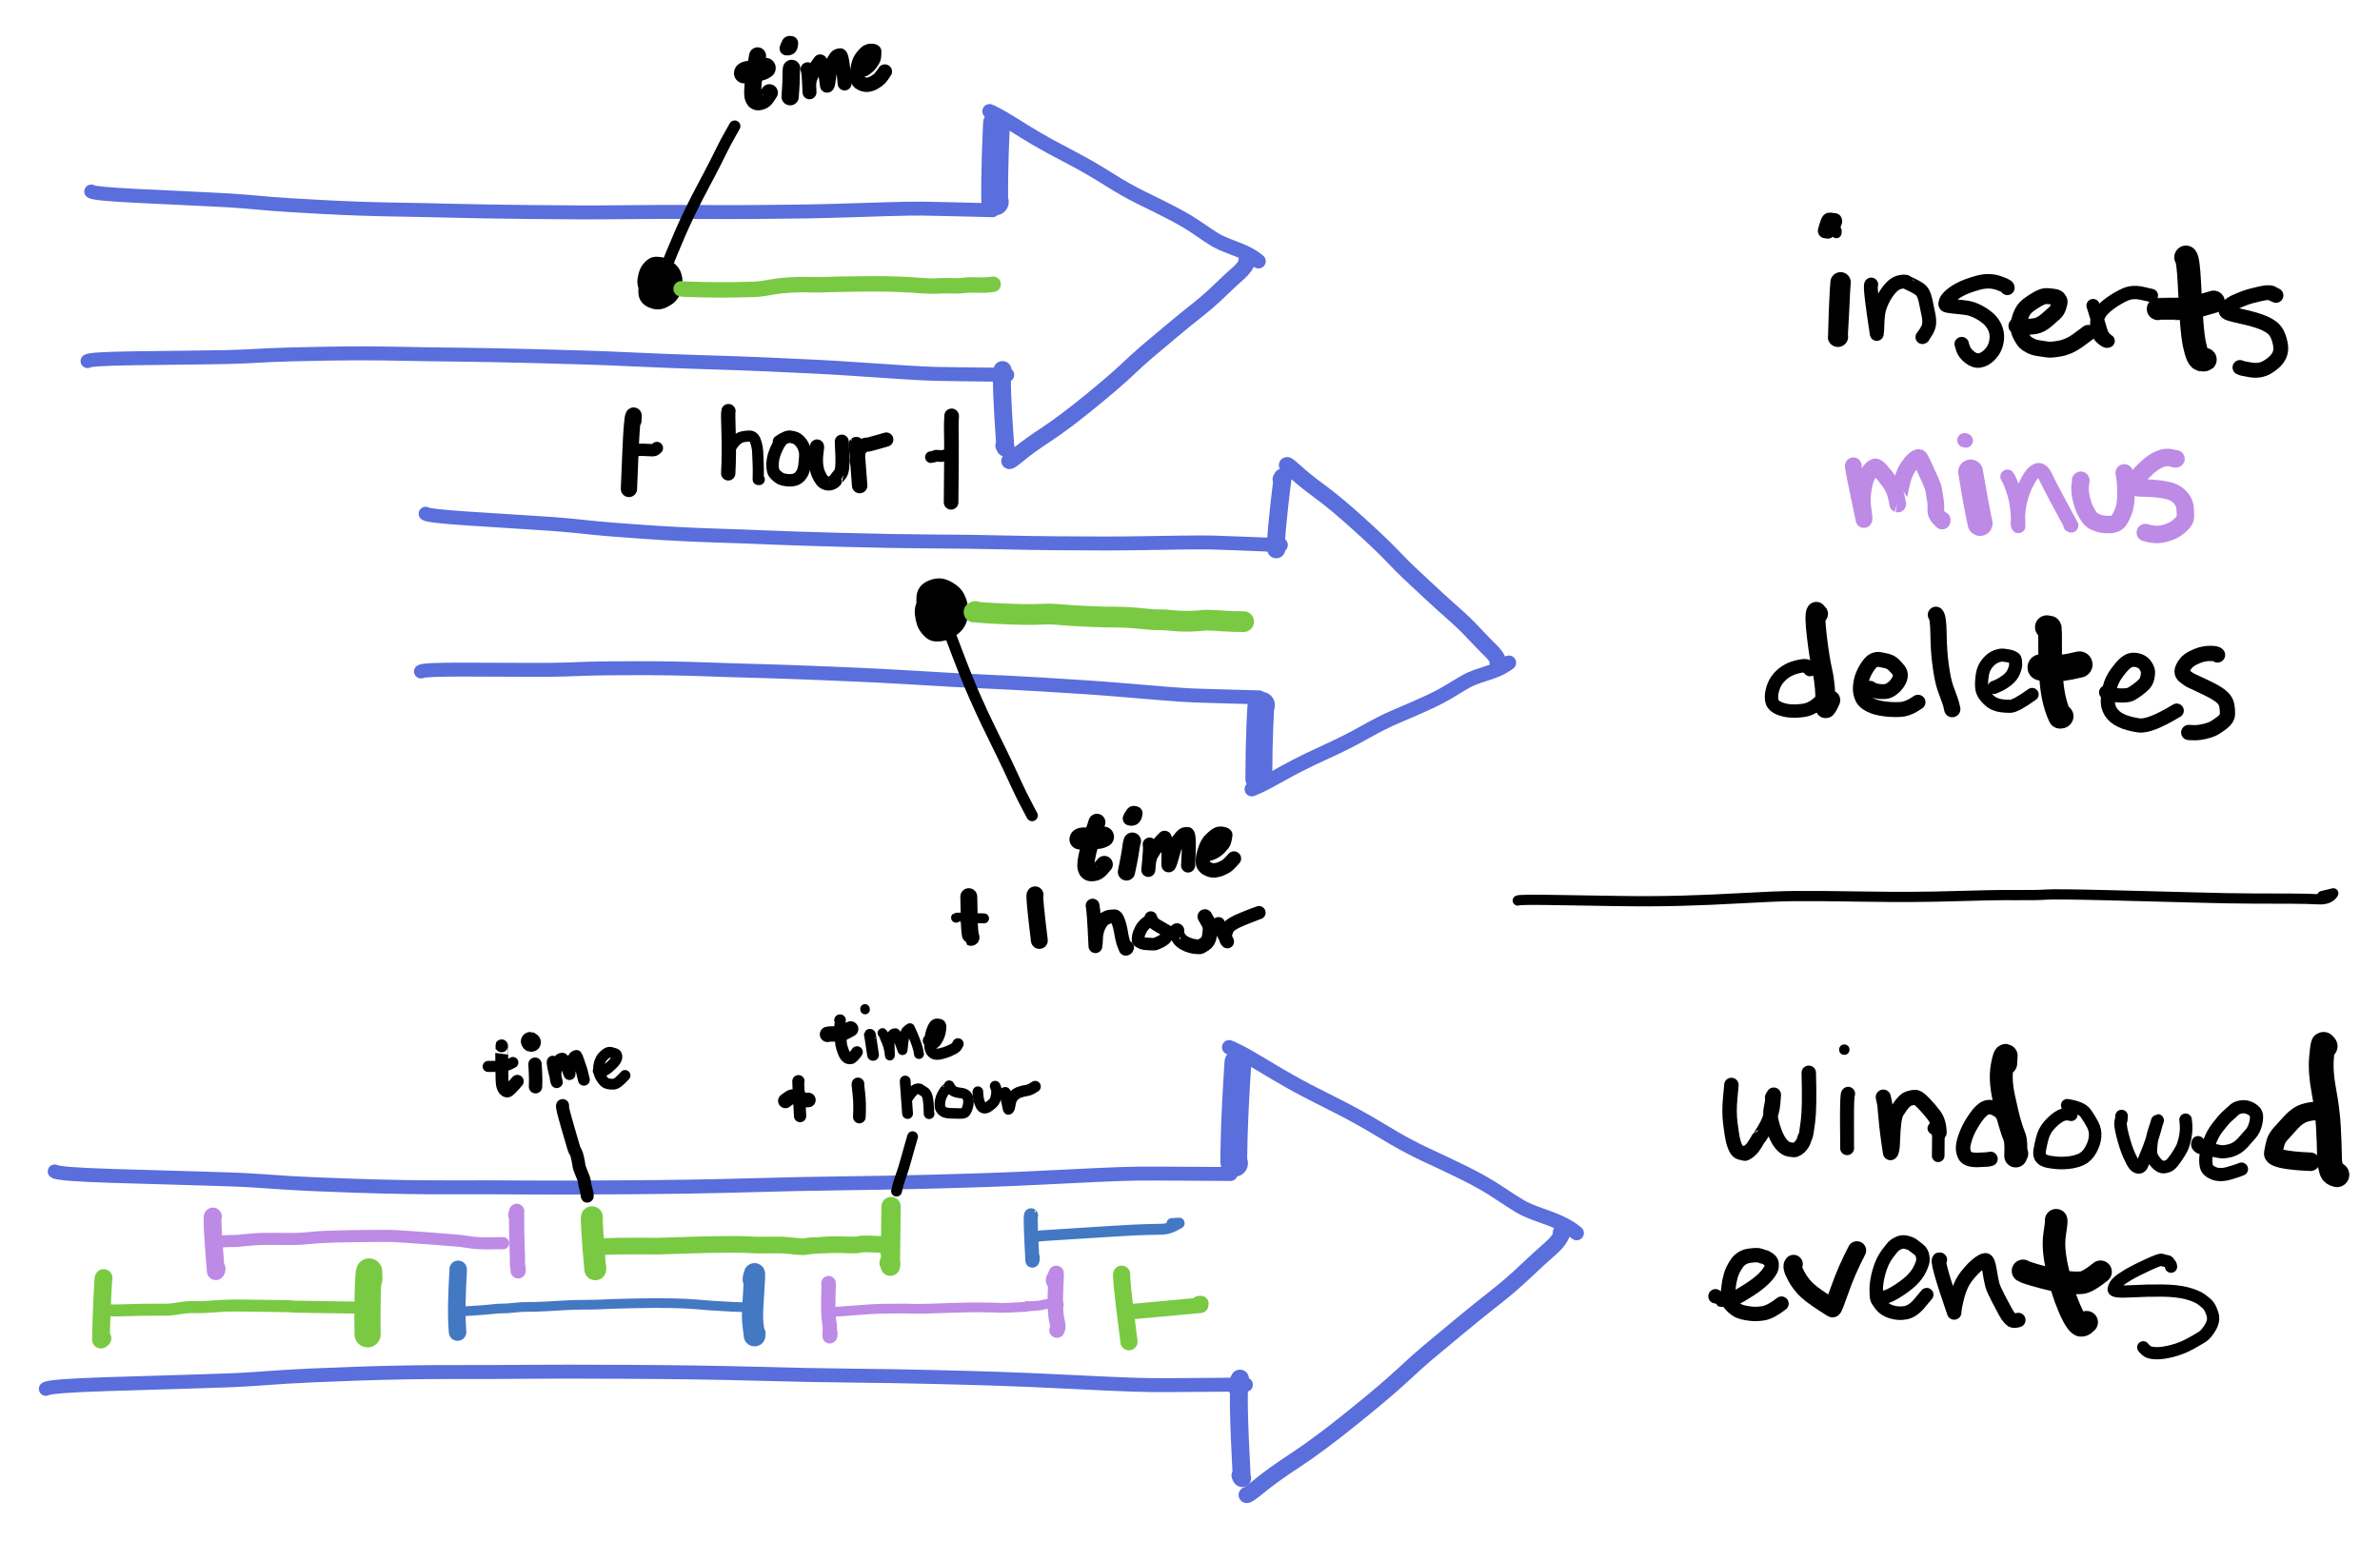 <?xml version="1.0" encoding="UTF-8" standalone="yes"?>
<svg xmlns="http://www.w3.org/2000/svg" xmlns:xlink="http://www.w3.org/1999/xlink" width="218.436pt" height="141.455pt" version="1.1" viewBox="-117.531 941.228 218.436 141.455">
  <!--
	Exported with Concepts: Smarter Sketching
	Version: 973 on iOS 14.5
	https://concepts.app/
	-->
  <title>Untitled 16</title>
  <desc>Drawing exported from Concepts: Smarter Sketching</desc>
  <defs></defs>
  <rect x="-117.531" y="941.228" width="218.436" height="141.455" stroke="none" fill="white"></rect>
  <g id="Pen" opacity="1.000">
    <path id="STROKE_d4caf513-9799-41a0-86e1-faba45f6f72a" opacity="1.000" fill="none" stroke="#5a6edc" stroke-width="1.279" stroke-opacity="1.000" stroke-linecap="round" stroke-linejoin="round" d="M -109.156 958.808 Q -108.877 959.013 -105.144 959.202 Q -101.410 959.391 -98.862 959.504 Q -96.315 959.618 -95.066 959.728 Q -93.818 959.837 -92.589 959.942 Q -91.360 960.047 -87.920 960.230 Q -84.480 960.414 -81.296 960.464 Q -78.112 960.515 -75.982 960.574 Q -73.851 960.633 -68.922 960.691 Q -63.993 960.749 -60.308 960.707 Q -56.624 960.666 -53.740 960.687 Q -50.857 960.708 -48.055 960.688 Q -45.254 960.668 -43.404 960.636 Q -41.554 960.604 -39.702 960.542 Q -37.850 960.480 -35.906 960.424 Q -33.961 960.369 -32.968 960.377 Q -31.975 960.386 -30.147 960.434 Q -28.319 960.483 -26.442 960.525 L -26.442 960.504 Q -26.490 960.459 -26.696 960.461 Q -26.903 960.464 -26.914 960.464 "></path>
    <path id="STROKE_84cfb018-8c16-49cf-8a53-2e28dc2b3974" opacity="1.000" fill="none" stroke="#5a6edc" stroke-width="1.279" stroke-opacity="1.000" stroke-linecap="round" stroke-linejoin="round" d="M -109.497 974.374 Q -109.205 974.175 -105.391 974.119 Q -101.577 974.062 -98.975 974.039 Q -96.373 974.015 -95.096 973.949 Q -93.819 973.883 -92.562 973.821 Q -91.306 973.759 -87.791 973.697 Q -84.277 973.634 -81.028 973.699 Q -77.780 973.764 -75.605 973.781 Q -73.430 973.798 -68.402 973.919 Q -63.374 974.039 -59.618 974.215 Q -55.863 974.391 -52.922 974.475 Q -49.981 974.558 -47.125 974.681 Q -44.269 974.803 -42.383 974.903 Q -40.498 975.003 -38.612 975.134 Q -36.726 975.264 -34.745 975.392 Q -32.765 975.520 -31.752 975.547 Q -30.739 975.574 -28.873 975.591 Q -27.007 975.608 -25.092 975.634 L -25.092 975.656 Q -25.143 975.699 -25.354 975.689 Q -25.564 975.679 -25.575 975.679 "></path>
    <path id="STROKE_83a53665-a5e4-4bf1-9d55-6b7b5081e921" opacity="1.000" fill="none" stroke="#5a6edc" stroke-width="2.462" stroke-opacity="1.000" stroke-linecap="round" stroke-linejoin="round" d="M -26.181 959.761 Q -26.191 959.596 -26.222 959.687 Q -26.254 959.778 -26.237 957.765 Q -26.219 955.751 -26.074 952.541 "></path>
    <path id="STROKE_d36974a2-1e8d-46ca-b362-cd6cc5d2294e" opacity="1.000" fill="none" stroke="#5a6edc" stroke-width="1.645" stroke-opacity="1.000" stroke-linecap="round" stroke-linejoin="round" d="M -25.714 975.853 Q -25.731 975.593 -25.527 975.199 L -25.516 975.199 Q -25.523 975.558 -25.522 975.549 Q -25.699 976.083 -25.263 982.315 Q -25.303 982.193 -25.356 982.129 Q -25.316 982.251 -25.289 982.283 Q -25.263 982.315 -25.233 982.328 "></path>
    <path id="STROKE_a6fe571b-f024-41cf-8630-c67d6f466e33" opacity="1.000" fill="none" stroke="#5a6edc" stroke-width="1.496" stroke-opacity="1.000" stroke-linecap="round" stroke-linejoin="round" d="M -24.888 983.541 Q -24.810 983.578 -23.939 982.858 Q -23.068 982.138 -21.461 981.079 Q -19.854 980.019 -17.569 978.158 Q -15.284 976.298 -14.160 975.238 Q -13.037 974.178 -12.350 973.592 Q -11.663 973.005 -10.180 971.764 Q -8.696 970.522 -7.660 969.709 Q -6.624 968.895 -5.558 967.870 Q -4.492 966.846 -3.858 966.292 Q -3.223 965.738 -3.032 965.166 L -3.082 965.165 L -3.032 965.166 Q -3.082 965.165 -3.133 965.164 "></path>
    <path id="STROKE_cbf9c96a-fa9d-4656-a3a3-3391bcdb1a62" opacity="1.000" fill="none" stroke="#5a6edc" stroke-width="1.327" stroke-opacity="1.000" stroke-linecap="round" stroke-linejoin="round" d="M -26.708 951.444 Q -26.630 951.466 -26.037 951.773 Q -25.444 952.080 -24.464 952.701 Q -23.484 953.322 -22.413 953.956 Q -21.341 954.590 -19.449 955.573 Q -17.557 956.557 -15.831 957.649 Q -14.104 958.740 -12.801 959.369 Q -11.498 959.998 -10.074 960.729 Q -8.650 961.459 -7.602 962.182 Q -6.555 962.904 -6.037 963.221 Q -5.519 963.538 -4.519 963.908 Q -3.520 964.277 -2.979 964.567 Q -2.438 964.856 -2.024 965.208 "></path>
    <path id="STROKE_f4c3e923-dd9e-44b0-a167-691bd171b3b5" opacity="1.000" fill="none" stroke="#000000" stroke-width="1.679" stroke-opacity="1.000" stroke-linecap="round" stroke-linejoin="round" d="M -56.877 966.787 Q -56.877 966.766 -56.884 966.583 Q -57.051 966.500 -57.010 966.517 Q -57.268 966.478 -57.208 966.494 Q -57.505 966.546 -57.451 966.607 Q -57.540 966.671 -57.698 967.087 Q -57.856 967.503 -57.842 967.718 Q -57.829 967.932 -57.834 968.082 Q -57.840 968.231 -57.620 968.316 Q -57.400 968.401 -57.173 968.329 Q -56.945 968.257 -56.819 968.135 Q -56.693 968.013 -56.580 967.988 Q -56.467 967.962 -56.049 966.836 Q -55.981 966.835 -56.433 966.808 Q -56.884 966.781 -57.045 968.048 Q -57.059 968.128 -56.715 968.080 Q -56.372 968.033 -56.208 967.703 Q -56.044 967.374 -56.051 967.174 Q -56.058 966.974 -56.155 966.830 Q -56.252 966.686 -56.445 966.662 Q -56.638 966.638 -56.848 966.690 Q -57.057 966.743 -57.194 967.395 "></path>
    <path id="STROKE_25d87fa5-1cee-40a9-baeb-5a94ecb34a6a" opacity="1.000" fill="none" stroke="#000000" stroke-width="1.539" stroke-opacity="1.000" stroke-linecap="round" stroke-linejoin="round" d="M -57.080 966.017 Q -57.031 965.987 -57.159 965.971 Q -57.287 965.955 -57.304 965.960 Q -57.320 965.964 -57.408 966.000 Q -57.495 966.035 -57.536 966.099 Q -57.578 966.162 -57.694 966.320 Q -57.809 966.478 -57.885 966.682 Q -57.961 966.885 -58.026 967.050 Q -58.091 967.215 -58.142 967.551 Q -58.193 967.888 -58.168 968.137 Q -58.143 968.386 -57.988 968.540 Q -57.834 968.695 -57.513 968.802 Q -57.193 968.909 -56.909 968.827 Q -56.625 968.744 -56.300 968.526 Q -55.974 968.307 -55.811 967.893 Q -55.647 967.479 -55.652 967.137 Q -55.657 966.794 -55.752 966.525 Q -55.847 966.256 -56.090 966.039 Q -56.333 965.823 -56.558 965.720 Q -56.784 965.617 -56.975 965.590 Q -57.166 965.563 -57.350 965.565 Q -57.535 965.567 -57.770 965.805 Q -58.005 966.044 -58.099 966.287 Q -58.194 966.530 -58.250 966.889 Q -58.305 967.248 -58.155 967.562 Q -58.005 967.876 -57.739 968.110 Q -57.473 968.344 -57.153 968.398 Q -56.833 968.452 -56.680 968.453 Q -56.527 968.454 -56.362 968.266 Q -56.197 968.079 -56.247 967.537 Q -56.246 967.592 -56.244 967.646 Q -56.247 967.537 -56.249 967.483 "></path>
    <path id="STROKE_c776cafc-0a12-47a5-97fe-02e8a8910b6f" opacity="1.000" fill="none" stroke="#000000" stroke-width="1.046" stroke-opacity="1.000" stroke-linecap="round" stroke-linejoin="round" d="M -56.675 966.418 Q -56.624 966.292 -55.816 964.326 Q -55.007 962.361 -54.406 961.112 Q -53.806 959.864 -53.491 959.267 Q -53.176 958.671 -52.851 958.048 Q -52.526 957.426 -52.355 957.105 Q -52.185 956.784 -51.901 956.227 Q -51.617 955.669 -51.266 954.957 Q -50.914 954.245 -50.547 953.603 Q -50.180 952.960 -50.100 952.809 "></path>
    <path id="STROKE_0492c10e-b708-49d7-bc8d-fdfc087052ce" opacity="1.000" fill="none" stroke="#000000" stroke-width="1.561" stroke-opacity="1.000" stroke-linecap="round" stroke-linejoin="round" d="M -48.000 946.353 Q -48.017 946.483 -48.183 947.361 Q -48.348 948.239 -48.401 948.827 Q -48.454 949.415 -48.452 949.751 Q -48.449 950.087 -48.365 950.272 Q -48.281 950.458 -48.176 950.515 Q -48.071 950.572 -48.049 950.563 Q -48.027 950.554 -47.999 950.576 Q -47.970 950.599 -47.690 950.533 Q -47.409 950.468 -47.176 950.125 Q -46.942 949.782 -46.918 949.737 "></path>
    <path id="STROKE_a065f2aa-aa02-4baa-9a61-02074404e4a2" opacity="1.000" fill="none" stroke="#000000" stroke-width="1.883" stroke-opacity="1.000" stroke-linecap="round" stroke-linejoin="round" d="M -49.227 947.943 Q -49.214 947.790 -48.750 947.748 Q -48.285 947.706 -47.953 947.718 Q -47.621 947.730 -47.276 947.475 "></path>
    <path id="STROKE_a21876fb-4671-4178-9daa-ad86004ec06d" opacity="1.000" fill="none" stroke="#000000" stroke-width="1.590" stroke-opacity="1.000" stroke-linecap="round" stroke-linejoin="round" d="M -44.910 947.938 Q -44.946 947.894 -44.872 947.510 Q -44.908 947.461 -44.916 948.160 Q -44.923 948.859 -44.967 949.459 Q -45.012 950.059 -45.011 950.104 "></path>
    <circle id="STROKE_ed84cfec-feff-4bfe-b298-3029e194e757" opacity="1.000" fill="#000000" stroke="#000000" stroke-width="0.1" stroke-opacity="1.000" fill-opacity="1.000" cx="-45.080" cy="945.343" r="0.420"></circle>
    <path id="STROKE_0181a544-59f6-4ec6-bef4-c2d6a41e6115" opacity="1.000" fill="none" stroke="#000000" stroke-width="1.284" stroke-opacity="1.000" stroke-linecap="round" stroke-linejoin="round" d="M -43.412 947.589 Q -43.316 947.620 -43.236 949.698 Q -43.230 949.626 -43.256 949.283 Q -43.282 948.940 -43.223 948.636 Q -43.163 948.332 -42.882 947.812 Q -42.602 947.292 -42.260 946.864 Q -42.326 946.727 -42.086 947.175 Q -41.845 947.623 -41.778 948.023 Q -41.712 948.424 -41.690 948.665 Q -41.669 948.905 -41.630 949.090 Q -41.541 949.135 -41.469 948.566 Q -41.396 947.998 -41.328 947.612 Q -41.260 947.225 -41.103 946.952 Q -40.946 946.679 -40.814 946.494 Q -40.681 946.310 -40.408 946.303 Q -40.202 946.450 -40.013 948.889 Q -40.008 948.864 -40.004 948.839 "></path>
    <path id="STROKE_b5fa2004-3b30-4634-b8e4-6f9ab87a94f7" opacity="1.000" fill="none" stroke="#000000" stroke-width="1.323" stroke-opacity="1.000" stroke-linecap="round" stroke-linejoin="round" d="M -38.548 947.629 Q -38.439 947.748 -38.101 947.504 Q -37.763 947.260 -37.627 947.048 Q -37.492 946.836 -37.395 946.693 Q -37.298 946.551 -37.298 945.953 Q -37.340 945.918 -37.479 945.901 Q -37.618 945.884 -37.775 945.921 Q -37.932 945.959 -38.072 946.093 Q -38.213 946.226 -38.430 946.502 Q -38.646 946.778 -38.747 947.211 Q -38.847 947.643 -38.863 947.978 Q -38.878 948.314 -38.835 948.464 Q -38.793 948.615 -38.733 948.689 Q -38.673 948.764 -38.613 948.812 Q -38.554 948.860 -38.446 948.907 Q -38.338 948.954 -38.135 948.997 Q -37.932 949.041 -37.653 948.955 Q -37.375 948.870 -37.212 948.753 Q -37.050 948.635 -36.923 948.552 Q -36.795 948.468 -36.569 948.157 Q -36.343 947.847 -36.320 947.797 "></path>
    <path id="STROKE_780f7242-90f4-4587-964c-84591ebd4719" opacity="1.000" fill="none" stroke="#000000" stroke-width="1.016" stroke-opacity="1.000" stroke-linecap="round" stroke-linejoin="round" d="M -45.364 945.450 Q -45.359 945.449 -45.335 945.439 "></path>
    <path id="STROKE_47fd04f8-1e12-4f9d-932d-e54a0a177151" opacity="1.000" fill="none" stroke="#000000" stroke-width="1.276" stroke-opacity="1.000" stroke-linecap="round" stroke-linejoin="round" d="M -45.109 945.412 Q -45.030 945.221 -45.050 945.276 Q -45.069 945.331 -45.024 945.193 Q -44.971 945.162 -45.097 945.223 Q -45.224 945.283 -45.347 945.676 Q -45.353 945.657 -45.274 945.680 Q -45.194 945.704 -45.059 945.630 Q -44.924 945.555 -44.916 945.179 Q -45.108 945.151 -45.065 945.163 Q -45.189 945.165 -45.189 945.365 Q -45.224 945.406 -44.981 945.270 "></path>
    <path id="STROKE_f73e20b1-0c09-4561-b16e-0ac1a4c5023e" opacity="1.000" fill="none" stroke="#5a6edc" stroke-width="1.279" stroke-opacity="1.000" stroke-linecap="round" stroke-linejoin="round" d="M -78.895 1002.867 Q -78.626 1002.691 -75.148 1002.695 Q -71.669 1002.698 -69.297 1002.715 Q -66.924 1002.731 -65.759 1002.690 Q -64.593 1002.648 -63.447 1002.610 Q -62.300 1002.571 -59.095 1002.566 Q -55.890 1002.560 -52.929 1002.666 Q -49.968 1002.773 -47.985 1002.820 Q -46.003 1002.867 -41.420 1003.050 Q -36.838 1003.233 -33.416 1003.448 Q -29.995 1003.663 -27.314 1003.782 Q -24.634 1003.901 -22.032 1004.054 Q -19.430 1004.207 -17.712 1004.326 Q -15.995 1004.445 -14.277 1004.591 Q -12.559 1004.738 -10.755 1004.883 Q -8.952 1005.028 -8.028 1005.068 Q -7.105 1005.108 -5.404 1005.150 Q -3.703 1005.193 -1.957 1005.244 L -1.958 1005.264 Q -2.005 1005.303 -2.197 1005.291 Q -2.388 1005.279 -2.399 1005.278 "></path>
    <path id="STROKE_c25abd0e-8adc-4bcf-bc49-899f3a22eb28" opacity="1.000" fill="none" stroke="#5a6edc" stroke-width="1.279" stroke-opacity="1.000" stroke-linecap="round" stroke-linejoin="round" d="M -78.464 988.388 Q -78.202 988.587 -74.661 988.823 Q -71.120 989.058 -68.704 989.205 Q -66.287 989.352 -65.104 989.474 Q -63.920 989.597 -62.755 989.715 Q -61.591 989.833 -58.328 990.060 Q -55.066 990.286 -52.044 990.382 Q -49.023 990.478 -47.001 990.566 Q -44.980 990.655 -40.302 990.784 Q -35.624 990.914 -32.126 990.931 Q -28.628 990.947 -25.892 991.011 Q -23.155 991.074 -20.495 991.098 Q -17.836 991.121 -16.079 991.119 Q -14.323 991.116 -12.564 991.086 Q -10.805 991.055 -8.959 991.031 Q -7.112 991.008 -6.170 991.031 Q -5.227 991.054 -3.492 991.128 Q -1.758 991.202 0.023 991.270 L 0.023 991.250 Q -0.022 991.207 -0.218 991.206 Q -0.414 991.205 -0.424 991.205 "></path>
    <path id="STROKE_87ebe770-52ce-40c0-8912-4110cf9e9bc2" opacity="1.000" fill="none" stroke="#5a6edc" stroke-width="2.462" stroke-opacity="1.000" stroke-linecap="round" stroke-linejoin="round" d="M -1.751 1005.966 Q -1.768 1006.120 -1.794 1006.033 Q -1.819 1005.947 -1.899 1007.818 Q -1.980 1009.690 -1.999 1012.680 "></path>
    <path id="STROKE_a9dbdb25-1aaa-4cbf-b1c2-4f05aee813a2" opacity="1.000" fill="none" stroke="#5a6edc" stroke-width="1.645" stroke-opacity="1.000" stroke-linecap="round" stroke-linejoin="round" d="M -0.545 991.037 Q -0.573 991.277 -0.403 991.653 L -0.393 991.653 Q -0.381 991.320 -0.382 991.328 Q -0.520 990.824 0.184 985.054 Q 0.141 985.166 0.089 985.222 Q 0.132 985.110 0.158 985.082 Q 0.184 985.054 0.213 985.044 "></path>
    <path id="STROKE_a8fc7710-a566-42fa-ae0a-2588ef95a188" opacity="1.000" fill="none" stroke="#5a6edc" stroke-width="1.496" stroke-opacity="1.000" stroke-linecap="round" stroke-linejoin="round" d="M 0.591 983.932 Q 0.666 983.902 1.441 984.613 Q 2.215 985.324 3.658 986.385 Q 5.100 987.447 7.134 989.286 Q 9.168 991.124 10.161 992.163 Q 11.154 993.201 11.764 993.780 Q 12.374 994.358 13.693 995.582 Q 15.012 996.807 15.935 997.612 Q 16.859 998.418 17.800 999.421 Q 18.741 1000.425 19.304 1000.970 Q 19.867 1001.515 20.018 1002.055 L 19.970 1002.054 L 20.018 1002.055 Q 19.970 1002.054 19.923 1002.052 "></path>
    <path id="STROKE_fa7d78fb-bd9f-4c3e-8a67-064acece86d0" opacity="1.000" fill="none" stroke="#5a6edc" stroke-width="1.327" stroke-opacity="1.000" stroke-linecap="round" stroke-linejoin="round" d="M -2.640 1013.669 Q -2.567 1013.652 -2.001 1013.395 Q -1.436 1013.138 -0.495 1012.608 Q 0.445 1012.079 1.471 1011.541 Q 2.497 1011.004 4.303 1010.181 Q 6.108 1009.358 7.764 1008.426 Q 9.421 1007.494 10.662 1006.973 Q 11.903 1006.451 13.261 1005.841 Q 14.619 1005.230 15.627 1004.609 Q 16.635 1003.988 17.132 1003.718 Q 17.628 1003.449 18.575 1003.153 Q 19.521 1002.858 20.038 1002.615 Q 20.555 1002.372 20.955 1002.065 "></path>
    <path id="STROKE_ef3850db-2cff-4578-88f2-35e37434bd1f" opacity="1.000" fill="none" stroke="#000000" stroke-width="1.679" stroke-opacity="1.000" stroke-linecap="round" stroke-linejoin="round" d="M -31.026 997.780 Q -31.027 997.808 -31.043 998.043 Q -31.262 998.145 -31.208 998.124 Q -31.543 998.165 -31.465 998.146 Q -31.846 998.068 -31.775 997.991 Q -31.887 997.905 -32.075 997.362 Q -32.264 996.819 -32.238 996.542 Q -32.212 996.265 -32.214 996.072 Q -32.216 995.880 -31.928 995.778 Q -31.641 995.677 -31.350 995.778 Q -31.059 995.879 -30.901 996.041 Q -30.743 996.204 -30.597 996.241 Q -30.452 996.278 -29.956 997.749 Q -29.868 997.753 -30.452 997.770 Q -31.036 997.788 -31.196 996.145 Q -31.211 996.042 -30.769 996.116 Q -30.327 996.191 -30.128 996.622 Q -29.928 997.053 -29.945 997.312 Q -29.961 997.570 -30.092 997.753 Q -30.223 997.935 -30.473 997.959 Q -30.723 997.982 -30.992 997.906 Q -31.261 997.830 -31.413 996.984 "></path>
    <path id="STROKE_10edaad7-f150-4ec5-afee-895d9ff0ad6c" opacity="1.000" fill="none" stroke="#000000" stroke-width="1.539" stroke-opacity="1.000" stroke-linecap="round" stroke-linejoin="round" d="M -31.317 998.767 Q -31.256 998.807 -31.422 998.823 Q -31.588 998.839 -31.609 998.833 Q -31.630 998.826 -31.741 998.777 Q -31.853 998.727 -31.904 998.644 Q -31.955 998.561 -32.099 998.353 Q -32.242 998.145 -32.332 997.878 Q -32.422 997.612 -32.500 997.397 Q -32.578 997.182 -32.632 996.745 Q -32.685 996.309 -32.642 995.988 Q -32.600 995.667 -32.395 995.474 Q -32.190 995.281 -31.772 995.154 Q -31.354 995.028 -30.990 995.145 Q -30.627 995.262 -30.215 995.557 Q -29.803 995.852 -29.608 996.392 Q -29.412 996.933 -29.432 997.375 Q -29.451 997.817 -29.583 998.161 Q -29.716 998.506 -30.038 998.776 Q -30.360 999.047 -30.655 999.171 Q -30.951 999.295 -31.198 999.323 Q -31.446 999.350 -31.684 999.340 Q -31.922 999.331 -32.217 999.014 Q -32.511 998.698 -32.624 998.380 Q -32.737 998.062 -32.795 997.596 Q -32.853 997.130 -32.647 996.730 Q -32.441 996.331 -32.089 996.039 Q -31.737 995.747 -31.322 995.689 Q -30.907 995.632 -30.709 995.636 Q -30.511 995.641 -30.305 995.889 Q -30.099 996.138 -30.185 996.835 Q -30.181 996.765 -30.177 996.695 Q -30.185 996.835 -30.189 996.905 "></path>
    <path id="STROKE_f2125b07-15c0-4176-a308-b829c89ddec9" opacity="1.000" fill="none" stroke="#000000" stroke-width="1.046" stroke-opacity="1.000" stroke-linecap="round" stroke-linejoin="round" d="M -30.780 998.264 Q -30.719 998.429 -29.749 1000.998 Q -28.779 1003.567 -28.051 1005.202 Q -27.323 1006.837 -26.939 1007.620 Q -26.555 1008.402 -26.159 1009.218 Q -25.763 1010.034 -25.554 1010.455 Q -25.346 1010.876 -25.001 1011.607 Q -24.656 1012.337 -24.229 1013.270 Q -23.802 1014.203 -23.353 1015.047 Q -22.903 1015.891 -22.805 1016.089 "></path>
    <path id="STROKE_00ebf597-1fbb-454c-b9a4-3d13df65209a" opacity="1.000" fill="none" stroke="#000000" stroke-width="1.561" stroke-opacity="1.000" stroke-linecap="round" stroke-linejoin="round" d="M -16.855 1016.710 Q -16.893 1016.849 -17.206 1017.785 Q -17.519 1018.722 -17.665 1019.358 Q -17.811 1019.994 -17.859 1020.362 Q -17.906 1020.731 -17.841 1020.946 Q -17.777 1021.162 -17.671 1021.240 Q -17.565 1021.318 -17.539 1021.312 Q -17.514 1021.305 -17.486 1021.334 Q -17.458 1021.363 -17.141 1021.333 Q -16.825 1021.303 -16.517 1020.963 Q -16.210 1020.623 -16.177 1020.577 "></path>
    <path id="STROKE_71d06cae-62b2-47b3-b8aa-4b7b4ba89455" opacity="1.000" fill="none" stroke="#000000" stroke-width="1.883" stroke-opacity="1.000" stroke-linecap="round" stroke-linejoin="round" d="M -18.437 1018.266 Q -18.400 1018.101 -17.885 1018.125 Q -17.370 1018.148 -17.008 1018.211 Q -16.647 1018.274 -16.231 1018.046 "></path>
    <path id="STROKE_34067bd6-4321-445c-91bd-f2e6723d3a50" opacity="1.000" fill="none" stroke="#000000" stroke-width="1.590" stroke-opacity="1.000" stroke-linecap="round" stroke-linejoin="round" d="M -13.709 1018.908 Q -13.741 1018.854 -13.604 1018.444 Q -13.636 1018.386 -13.748 1019.150 Q -13.861 1019.914 -14.000 1020.564 Q -14.138 1021.215 -14.143 1021.264 "></path>
    <circle id="STROKE_15a24a5d-ad97-4514-ac1c-0960274e30ca" opacity="1.000" fill="#000000" stroke="#000000" stroke-width="0.1" stroke-opacity="1.000" fill-opacity="1.000" cx="-13.507" cy="1016.040" r="0.420"></circle>
    <path id="STROKE_38e9d524-4017-4cfe-8315-8a78e9928e80" opacity="1.000" fill="none" stroke="#000000" stroke-width="1.284" stroke-opacity="1.000" stroke-linecap="round" stroke-linejoin="round" d="M -12.016 1018.750 Q -11.916 1018.798 -12.139 1021.085 Q -12.122 1021.008 -12.099 1020.628 Q -12.076 1020.248 -11.966 1019.924 Q -11.855 1019.600 -11.470 1019.073 Q -11.085 1018.546 -10.646 1018.128 Q -10.698 1017.969 -10.502 1018.495 Q -10.306 1019.021 -10.293 1019.470 Q -10.279 1019.918 -10.292 1020.185 Q -10.304 1020.452 -10.290 1020.660 Q -10.199 1020.722 -10.035 1020.111 Q -9.870 1019.500 -9.738 1019.086 Q -9.605 1018.673 -9.393 1018.398 Q -9.180 1018.122 -9.007 1017.940 Q -8.835 1017.757 -8.535 1017.792 Q -8.330 1017.983 -8.489 1020.682 Q -8.480 1020.655 -8.471 1020.629 "></path>
    <path id="STROKE_5b7d7acc-230f-43d0-b8a5-4dea01ecc406" opacity="1.000" fill="none" stroke="#000000" stroke-width="1.323" stroke-opacity="1.000" stroke-linecap="round" stroke-linejoin="round" d="M -6.696 1019.522 Q -6.595 1019.668 -6.188 1019.452 Q -5.781 1019.236 -5.601 1019.023 Q -5.421 1018.811 -5.293 1018.670 Q -5.166 1018.529 -5.076 1017.874 Q -5.117 1017.829 -5.267 1017.789 Q -5.417 1017.750 -5.594 1017.767 Q -5.772 1017.785 -5.945 1017.910 Q -6.119 1018.036 -6.398 1018.306 Q -6.677 1018.575 -6.851 1019.034 Q -7.026 1019.492 -7.093 1019.857 Q -7.160 1020.222 -7.136 1020.393 Q -7.112 1020.565 -7.057 1020.655 Q -7.003 1020.746 -6.945 1020.807 Q -6.887 1020.869 -6.776 1020.937 Q -6.665 1021.004 -6.449 1021.082 Q -6.233 1021.160 -5.915 1021.108 Q -5.597 1021.056 -5.402 1020.952 Q -5.206 1020.848 -5.055 1020.775 Q -4.903 1020.703 -4.609 1020.396 Q -4.315 1020.090 -4.282 1020.039 "></path>
    <path id="STROKE_30e7d9a2-e789-4770-8f2f-6d0212c14f8b" opacity="1.000" fill="none" stroke="#000000" stroke-width="1.016" stroke-opacity="1.000" stroke-linecap="round" stroke-linejoin="round" d="M -13.834 1016.115 Q -13.828 1016.115 -13.800 1016.108 "></path>
    <path id="STROKE_5388ff4f-b1c3-48fa-b7f3-f7cf38443214" opacity="1.000" fill="none" stroke="#000000" stroke-width="1.276" stroke-opacity="1.000" stroke-linecap="round" stroke-linejoin="round" d="M -13.548 1016.112 Q -13.434 1015.914 -13.463 1015.972 Q -13.492 1016.029 -13.423 1015.884 Q -13.360 1015.859 -13.508 1015.906 Q -13.655 1015.953 -13.849 1016.365 Q -13.853 1016.343 -13.769 1016.381 Q -13.686 1016.419 -13.526 1016.357 Q -13.367 1016.296 -13.302 1015.886 Q -13.509 1015.826 -13.463 1015.846 Q -13.599 1015.829 -13.629 1016.048 Q -13.673 1016.087 -13.388 1015.975 "></path>
    <path id="STROKE_a1967a81-f803-413c-bfa3-234280c339de" opacity="1.000" fill="none" stroke="#000000" stroke-width="1.493" stroke-opacity="1.000" stroke-linecap="round" stroke-linejoin="round" d="M -59.397 979.846 Q -59.396 979.821 -59.376 979.377 Q -59.531 979.454 -59.669 982.766 Q -59.806 986.077 -59.808 986.113 "></path>
    <path id="STROKE_d056af3e-1f6a-485e-af8d-788bebb7a4a5" opacity="1.000" fill="none" stroke="#000000" stroke-width="1.343" stroke-opacity="1.000" stroke-linecap="round" stroke-linejoin="round" d="M -30.194 979.403 Q -30.178 979.350 -30.201 979.686 Q -30.225 980.021 -30.223 980.593 Q -30.221 981.164 -30.205 981.769 Q -30.189 982.373 -30.240 987.337 "></path>
    <path id="STROKE_f6b8d906-7ca2-49e8-aed7-a46e54c880e2" opacity="1.000" fill="none" stroke="#000000" stroke-width="1.315" stroke-opacity="1.000" stroke-linecap="round" stroke-linejoin="round" d="M -50.674 978.969 Q -50.726 979.118 -50.662 980.959 Q -50.598 982.799 -50.694 984.681 "></path>
    <path id="STROKE_e5352048-f4b2-4844-a13c-4a739a20f412" opacity="1.000" fill="none" stroke="#000000" stroke-width="1.021" stroke-opacity="1.000" stroke-linecap="round" stroke-linejoin="round" d="M -50.699 982.770 Q -50.716 982.691 -50.499 982.346 Q -50.281 982.001 -50.116 981.812 Q -49.951 981.622 -49.794 981.511 Q -49.637 981.401 -49.427 981.339 Q -49.218 981.278 -48.791 981.257 Q -48.364 981.235 -48.187 981.735 Q -48.010 982.235 -47.989 982.773 Q -47.969 983.310 -47.946 983.827 Q -47.924 984.344 -47.936 984.638 Q -47.948 984.932 -47.944 985.244 Q -47.806 985.250 -47.825 985.249 "></path>
    <path id="STROKE_17719750-1660-4c05-bd71-ba2e25f7d5b3" opacity="1.000" fill="none" stroke="#000000" stroke-width="1.140" stroke-opacity="1.000" stroke-linecap="round" stroke-linejoin="round" d="M -45.914 981.816 Q -46.016 981.871 -46.264 982.422 Q -46.511 982.974 -46.584 983.402 Q -46.657 983.830 -46.625 984.097 Q -46.593 984.365 -46.544 984.519 Q -46.494 984.672 -46.275 984.875 Q -46.056 985.077 -45.864 985.170 Q -45.671 985.263 -45.303 985.307 Q -44.934 985.350 -44.589 985.260 Q -44.245 985.169 -44.000 984.823 Q -43.755 984.476 -43.692 983.921 Q -43.629 983.366 -43.621 983.034 Q -43.613 982.702 -43.711 982.419 Q -43.809 982.135 -43.963 981.922 Q -44.117 981.710 -44.269 981.591 Q -44.420 981.471 -44.534 981.426 Q -44.648 981.380 -44.985 981.320 Q -45.322 981.259 -46.038 981.758 "></path>
    <path id="STROKE_80cc0fb0-92bf-458d-8069-5e03cd3ee01c" opacity="1.000" fill="none" stroke="#000000" stroke-width="1.293" stroke-opacity="1.000" stroke-linecap="round" stroke-linejoin="round" d="M -42.548 982.210 Q -42.509 982.188 -42.590 982.737 Q -42.671 983.287 -42.627 983.824 Q -42.582 984.361 -42.413 984.743 Q -42.245 985.124 -42.072 985.332 Q -41.898 985.540 -41.652 985.591 Q -41.406 985.642 -41.210 985.560 Q -41.014 985.478 -40.913 985.369 Q -40.813 985.260 -40.816 985.251 Q -40.820 985.242 -40.733 985.136 Q -40.646 985.030 -40.404 984.718 Q -40.163 984.405 -40.215 983.100 Q -40.268 981.795 -40.272 981.769 "></path>
    <path id="STROKE_ad320e0b-0b0d-46a0-8d27-667b0da0c390" opacity="1.000" fill="none" stroke="#000000" stroke-width="1.414" stroke-opacity="1.000" stroke-linecap="round" stroke-linejoin="round" d="M -38.945 982.038 Q -38.908 982.001 -38.631 985.802 L -38.627 985.802 "></path>
    <path id="STROKE_903e821d-8c27-4de1-8e34-27fd0c2cf235" opacity="1.000" fill="none" stroke="#000000" stroke-width="1.302" stroke-opacity="1.000" stroke-linecap="round" stroke-linejoin="round" d="M -38.900 983.586 Q -38.919 983.613 -38.863 983.205 Q -38.806 982.798 -38.649 982.522 Q -38.491 982.245 -38.298 982.141 Q -38.104 982.038 -37.989 982.051 Q -37.874 982.065 -37.044 981.826 Q -36.214 981.587 -36.188 981.578 "></path>
    <path id="STROKE_9025385b-04a2-4ae0-9dad-f5ce14c3dc6b" opacity="1.000" fill="none" stroke="#000000" stroke-width="1.080" stroke-opacity="1.000" stroke-linecap="round" stroke-linejoin="round" d="M -30.731 983.013 Q -30.737 983.012 -30.883 983.056 Q -31.028 983.100 -31.194 983.089 Q -31.359 983.078 -31.435 983.075 Q -31.511 983.073 -31.568 983.071 Q -31.625 983.069 -31.608 983.062 Q -31.592 983.056 -31.681 983.089 Q -31.771 983.123 -31.924 983.158 Q -32.077 983.193 -32.087 983.192 "></path>
    <path id="STROKE_29284752-b6c3-4e7c-8087-83254d917f01" opacity="1.000" fill="none" stroke="#000000" stroke-width="1.136" stroke-opacity="1.000" stroke-linecap="round" stroke-linejoin="round" d="M -59.092 982.554 Q -58.928 982.508 -58.486 982.520 Q -58.044 982.531 -57.768 982.552 Q -57.492 982.573 -57.382 982.482 Q -57.272 982.390 -57.243 982.355 "></path>
    <path id="STROKE_69e1892a-1da9-4b74-909b-5696b46fc03e" opacity="1.000" fill="none" stroke="#000000" stroke-width="1.872" stroke-opacity="1.000" stroke-linecap="round" stroke-linejoin="round" d="M 51.397 967.145 Q 51.356 967.417 51.252 969.767 Q 51.149 972.118 51.154 972.143 "></path>
    <path id="STROKE_cbe85316-cdfc-4c24-824c-abd63dbe2e6b" opacity="1.000" fill="none" stroke="#000000" stroke-width="0.949" stroke-opacity="1.000" stroke-linecap="round" stroke-linejoin="round" d="M 51.025 962.416 Q 51.024 962.432 51.019 962.508 Q 51.014 962.585 51.011 962.619 "></path>
    <path id="STROKE_908bedbf-eafa-4446-a553-af9c761ec0f9" opacity="1.000" fill="none" stroke="#000000" stroke-width="1.374" stroke-opacity="1.000" stroke-linecap="round" stroke-linejoin="round" d="M 50.846 961.480 Q 50.858 961.517 50.668 961.465 Q 50.478 961.412 50.365 961.436 Q 50.252 961.460 49.998 962.414 Q 50.271 962.420 50.232 962.447 Q 50.194 962.475 50.465 962.232 Q 50.736 961.989 50.855 961.556 Q 50.804 961.479 50.576 961.559 Q 50.348 961.639 50.230 961.984 Q 50.112 962.330 50.120 962.357 "></path>
    <path id="STROKE_7d5b614e-639e-4f08-82d8-772625df1eb4" opacity="1.000" fill="none" stroke="#000000" stroke-width="1.274" stroke-opacity="1.000" stroke-linecap="round" stroke-linejoin="round" d="M 54.210 967.346 Q 54.034 967.463 54.718 971.880 Q 54.765 971.577 54.775 971.074 Q 54.784 970.570 54.842 970.077 Q 54.900 969.583 55.145 969.016 Q 55.390 968.449 55.712 968.011 Q 56.034 967.573 56.323 967.364 Q 56.613 967.155 56.936 967.103 Q 57.259 967.052 57.351 967.078 Q 57.442 967.104 57.448 967.129 Q 57.453 967.154 57.854 967.332 Q 58.254 967.509 58.643 967.774 Q 59.031 968.039 59.188 968.794 Q 59.346 969.550 59.461 970.102 Q 59.577 970.654 59.511 971.067 Q 59.445 971.479 58.909 972.175 Q 58.916 972.175 58.963 972.142 "></path>
    <path id="STROKE_f8b3a728-005c-49b5-bb83-b5da8d0887ea" opacity="1.000" fill="none" stroke="#000000" stroke-width="1.330" stroke-opacity="1.000" stroke-linecap="round" stroke-linejoin="round" d="M 66.704 967.653 Q 66.783 967.515 65.896 967.206 Q 65.010 966.897 63.966 967.195 Q 62.922 967.494 62.364 967.795 Q 61.806 968.095 61.491 968.383 Q 61.176 968.671 61.089 968.897 Q 61.003 969.123 61.058 969.204 Q 61.114 969.285 61.644 969.337 Q 62.175 969.390 62.518 969.429 Q 62.861 969.468 63.032 969.497 Q 63.204 969.526 63.471 969.606 Q 63.738 969.686 64.152 969.911 Q 64.565 970.135 64.918 970.439 Q 65.271 970.742 65.493 971.160 Q 65.716 971.577 65.739 972.037 Q 65.762 972.498 65.602 972.966 Q 65.442 973.434 65.033 973.835 Q 64.624 974.237 64.170 974.314 Q 63.716 974.391 63.251 974.022 Q 62.785 973.653 62.651 973.258 Q 62.517 972.862 62.513 972.819 "></path>
    <path id="STROKE_a56ba838-1661-4368-8537-92eb2b595d77" opacity="1.000" fill="none" stroke="#000000" stroke-width="1.462" stroke-opacity="1.000" stroke-linecap="round" stroke-linejoin="round" d="M 67.535 971.148 Q 67.566 971.173 68.194 971.211 Q 68.822 971.248 69.302 971.154 Q 69.782 971.060 70.294 970.622 Q 70.805 970.183 71.045 969.960 Q 71.285 969.736 71.390 969.398 Q 71.494 969.059 71.502 968.939 Q 71.510 968.819 71.393 968.673 Q 71.277 968.526 71.076 968.493 Q 70.876 968.460 70.780 968.444 Q 70.683 968.429 70.338 968.407 Q 69.993 968.386 69.476 968.681 Q 68.960 968.976 68.565 969.289 Q 68.170 969.601 67.950 970.163 Q 67.729 970.725 67.712 971.131 Q 67.694 971.537 67.909 971.975 Q 68.124 972.414 68.320 972.615 Q 68.515 972.816 68.850 972.978 Q 69.185 973.141 69.625 973.199 Q 70.064 973.256 70.389 973.313 Q 70.714 973.369 71.546 973.216 Q 72.377 973.063 73.184 972.475 Q 73.991 971.888 74.115 971.784 "></path>
    <path id="STROKE_5abbcfc4-c6e5-4efa-a6f7-8ab9419dfdff" opacity="1.000" fill="none" stroke="#000000" stroke-width="1.221" stroke-opacity="1.000" stroke-linecap="round" stroke-linejoin="round" d="M 74.572 969.281 Q 74.579 969.314 74.830 970.110 Q 75.081 970.907 75.220 971.407 Q 75.358 971.908 75.537 972.140 Q 75.715 972.372 75.937 972.522 Q 75.992 972.521 75.884 972.554 Q 75.775 972.586 75.484 972.355 Q 75.194 972.123 75.078 971.896 Q 74.962 971.669 74.927 971.484 Q 74.891 971.299 74.904 971.159 Q 74.917 971.019 74.917 970.762 Q 74.918 970.506 75.170 970.049 Q 75.422 969.591 76.114 969.087 Q 76.807 968.583 77.496 968.273 Q 78.184 967.964 79.024 968.146 Q 79.864 968.329 79.922 968.349 "></path>
    <path id="STROKE_869ec67b-5ed0-46f8-a600-94f009a2e732" opacity="1.000" fill="none" stroke="#000000" stroke-width="2.145" stroke-opacity="1.000" stroke-linecap="round" stroke-linejoin="round" d="M 83.096 964.843 Q 83.305 965.078 83.411 967.225 Q 83.516 969.372 83.621 970.758 Q 83.726 972.145 83.876 972.848 Q 84.026 973.550 84.186 973.905 Q 84.347 974.260 84.587 974.255 Q 84.826 974.250 84.844 974.235 "></path>
    <path id="STROKE_5f2de5d1-0cef-455a-9617-2f650e36608b" opacity="1.000" fill="none" stroke="#000000" stroke-width="2.052" stroke-opacity="1.000" stroke-linecap="round" stroke-linejoin="round" d="M 80.528 969.586 Q 80.571 969.574 81.953 969.587 Q 83.335 969.601 84.443 969.276 Q 85.551 968.950 85.639 968.931 "></path>
    <path id="STROKE_d67bd60f-644a-4466-a771-c6a3d9609e52" opacity="1.000" fill="none" stroke="#000000" stroke-width="1.360" stroke-opacity="1.000" stroke-linecap="round" stroke-linejoin="round" d="M 91.358 968.346 Q 91.070 968.192 91.111 968.236 Q 90.904 967.974 89.930 968.191 Q 88.957 968.408 88.476 968.592 Q 87.996 968.776 87.617 968.948 Q 87.239 969.121 87.038 969.345 Q 86.837 969.569 86.785 969.725 Q 86.733 969.881 87.092 969.994 Q 87.450 970.108 87.759 970.174 Q 88.067 970.241 88.713 970.394 Q 89.358 970.547 89.930 970.751 Q 90.502 970.956 90.931 971.257 Q 91.360 971.558 91.572 972.132 Q 91.783 972.706 91.800 973.185 Q 91.816 973.664 91.514 974.105 Q 91.213 974.545 90.558 974.934 Q 89.902 975.323 89.037 975.184 Q 88.173 975.044 88.051 974.959 "></path>
    <path id="STROKE_87be5175-89dd-40c7-9188-b3ad74a001c9" opacity="1.000" fill="none" stroke="#000000" stroke-width="1.225" stroke-opacity="1.000" stroke-linecap="round" stroke-linejoin="round" d="M 48.584 1002.695 Q 48.552 1002.653 48.434 1002.525 Q 48.317 1002.396 48.324 1002.448 Q 48.331 1002.500 48.303 1002.386 Q 48.274 1002.272 47.647 1002.393 Q 47.019 1002.515 46.553 1002.771 Q 46.087 1003.028 45.718 1003.449 Q 45.349 1003.871 45.180 1004.438 Q 45.011 1005.006 45.070 1005.461 Q 45.129 1005.915 45.560 1006.152 Q 45.990 1006.389 46.591 1006.469 Q 47.192 1006.549 47.959 1006.443 Q 48.726 1006.337 49.347 1005.772 Q 49.969 1005.207 50.071 1005.086 "></path>
    <path id="STROKE_1721f1f2-0ea8-4039-a15d-8238d88a14a3" opacity="1.000" fill="none" stroke="#000000" stroke-width="1.826" stroke-opacity="1.000" stroke-linecap="round" stroke-linejoin="round" d="M 49.330 997.576 Q 49.314 997.552 49.172 997.394 Q 48.986 997.666 49.221 999.662 Q 49.456 1001.658 49.744 1002.924 Q 50.031 1004.189 50.021 1006.235 Q 50.100 1006.297 50.453 1005.502 "></path>
    <path id="STROKE_09c6cdd8-be90-48a2-a46a-b464a1414a4c" opacity="1.000" fill="none" stroke="#000000" stroke-width="1.368" stroke-opacity="1.000" stroke-linecap="round" stroke-linejoin="round" d="M 54.122 1004.427 Q 54.082 1004.374 54.214 1004.482 Q 54.346 1004.590 54.700 1004.663 Q 55.055 1004.736 55.456 1004.714 Q 55.858 1004.691 56.266 1004.323 Q 56.675 1003.955 56.826 1003.530 Q 56.977 1003.104 56.762 1002.807 Q 56.547 1002.510 56.265 1002.244 Q 55.982 1001.978 55.581 1001.892 Q 55.180 1001.807 54.967 1001.765 Q 54.755 1001.723 54.458 1001.843 Q 54.161 1001.963 53.781 1002.573 Q 53.402 1003.183 53.285 1003.777 Q 53.169 1004.372 53.232 1004.743 Q 53.295 1005.114 53.463 1005.407 Q 53.630 1005.700 54.148 1005.953 Q 54.666 1006.206 55.445 1006.302 Q 56.224 1006.398 56.923 1006.351 Q 57.622 1006.304 58.505 1005.688 "></path>
    <path id="STROKE_478ca70e-ad10-49e8-9396-6a0b27e95ada" opacity="1.000" fill="none" stroke="#000000" stroke-width="1.495" stroke-opacity="1.000" stroke-linecap="round" stroke-linejoin="round" d="M 60.147 997.667 Q 60.368 997.881 60.387 999.475 Q 60.406 1001.069 60.594 1002.385 Q 60.781 1003.702 61.005 1004.349 Q 61.228 1004.996 61.394 1005.420 Q 61.561 1005.843 61.647 1006.322 "></path>
    <path id="STROKE_bde2b36c-4ab5-4906-9f45-665fa97bb054" opacity="1.000" fill="none" stroke="#000000" stroke-width="1.198" stroke-opacity="1.000" stroke-linecap="round" stroke-linejoin="round" d="M 65.495 1004.318 Q 65.352 1004.391 65.804 1004.193 Q 66.255 1003.995 66.689 1003.655 Q 67.122 1003.315 67.302 1002.870 Q 67.481 1002.424 67.466 1002.211 Q 67.452 1001.998 67.446 1001.860 Q 67.441 1001.722 67.353 1001.657 Q 67.265 1001.592 67.101 1001.521 Q 66.938 1001.451 66.758 1001.431 Q 66.578 1001.411 66.350 1001.371 Q 66.123 1001.332 65.703 1001.477 Q 65.282 1001.623 64.896 1002.076 Q 64.510 1002.529 64.413 1003.136 Q 64.316 1003.744 64.338 1004.254 Q 64.360 1004.763 64.724 1005.187 Q 65.088 1005.611 65.399 1005.775 Q 65.710 1005.939 66.096 1006.005 Q 66.483 1006.071 66.972 1006.065 Q 67.461 1006.059 68.979 1004.974 "></path>
    <path id="STROKE_884f05df-88fc-47f0-a0a0-f28d89f58473" opacity="1.000" fill="none" stroke="#000000" stroke-width="2.172" stroke-opacity="1.000" stroke-linecap="round" stroke-linejoin="round" d="M 70.327 998.799 Q 70.687 998.833 70.576 998.874 Q 70.648 999.010 70.629 1000.817 Q 70.611 1002.624 70.799 1004.225 Q 70.986 1005.825 71.541 1007.024 Q 71.590 1007.027 71.633 1007.017 Q 71.677 1007.007 71.688 1006.981 "></path>
    <path id="STROKE_1a920fc5-2c93-4366-8025-0fc53d20d51f" opacity="1.000" fill="none" stroke="#000000" stroke-width="2.409" stroke-opacity="1.000" stroke-linecap="round" stroke-linejoin="round" d="M 69.759 1002.492 Q 69.661 1002.470 70.548 1002.579 Q 71.436 1002.687 73.318 1002.229 "></path>
    <path id="STROKE_8cb7a1ea-e7fa-4792-ba29-4fe92d520944" opacity="1.000" fill="none" stroke="#000000" stroke-width="1.300" stroke-opacity="1.000" stroke-linecap="round" stroke-linejoin="round" d="M 75.769 1004.785 Q 75.619 1004.747 76.143 1004.914 Q 76.667 1005.081 77.234 1005.072 Q 77.801 1005.063 78.030 1004.950 Q 78.259 1004.836 78.648 1004.550 Q 79.036 1004.263 79.257 1004.027 Q 79.477 1003.790 79.551 1003.449 Q 79.624 1003.107 79.612 1002.893 Q 79.601 1002.679 79.395 1002.353 Q 79.189 1002.026 78.833 1001.897 Q 78.477 1001.767 78.167 1001.800 Q 77.856 1001.833 77.532 1002.102 Q 77.208 1002.372 76.742 1003.010 Q 76.275 1003.648 76.110 1004.328 Q 75.945 1005.008 75.925 1005.551 Q 75.906 1006.095 76.201 1006.578 Q 76.496 1007.061 77.145 1007.369 Q 77.793 1007.678 78.784 1007.818 Q 79.776 1007.958 82.249 1006.460 "></path>
    <path id="STROKE_cc8f5daf-ac12-4855-b432-f437a3a8431f" opacity="1.000" fill="none" stroke="#000000" stroke-width="1.399" stroke-opacity="1.000" stroke-linecap="round" stroke-linejoin="round" d="M 85.994 1001.350 Q 85.939 1001.215 85.352 1001.210 Q 84.765 1001.205 84.231 1001.410 Q 83.697 1001.614 83.368 1001.854 Q 83.040 1002.093 82.824 1002.550 Q 82.609 1003.006 82.963 1003.289 Q 83.318 1003.571 83.479 1003.660 Q 83.641 1003.748 84.365 1004.076 Q 85.090 1004.404 85.626 1004.699 Q 86.162 1004.994 86.460 1005.284 Q 86.757 1005.573 86.837 1005.945 Q 86.916 1006.317 86.906 1006.755 Q 86.896 1007.192 86.453 1007.533 Q 86.011 1007.874 85.685 1008.058 Q 85.359 1008.243 84.800 1008.371 Q 84.241 1008.499 83.851 1008.487 Q 83.461 1008.474 83.351 1008.467 "></path>
    <path id="STROKE_ea4aa72f-ba89-435b-a6e0-25c877db750b" opacity="1.000" fill="none" stroke="#000000" stroke-width="0.938" stroke-opacity="1.000" stroke-linecap="round" stroke-linejoin="round" d="M 21.770 1023.894 Q 21.910 1023.794 24.890 1023.843 Q 27.871 1023.893 30.958 1023.939 Q 34.046 1023.986 36.706 1023.916 Q 39.366 1023.846 42.401 1023.673 Q 45.435 1023.500 47.263 1023.482 Q 49.091 1023.464 53.666 1023.535 Q 58.242 1023.607 61.862 1023.491 Q 65.482 1023.376 67.418 1023.395 Q 69.355 1023.415 70.214 1023.351 Q 71.073 1023.286 75.971 1023.407 Q 80.869 1023.527 84.027 1023.617 Q 87.186 1023.706 89.221 1023.710 Q 91.256 1023.714 92.770 1023.720 Q 94.284 1023.726 95.271 1023.779 Q 96.258 1023.832 96.617 1023.233 Q 96.746 1023.205 95.591 1023.485 "></path>
    <path id="STROKE_c85e09b9-de95-4631-a91f-95c267e52c8d" opacity="1.000" fill="none" stroke="#5a6edc" stroke-width="1.279" stroke-opacity="1.000" stroke-linecap="round" stroke-linejoin="round" d="M -112.509 1048.762 Q -112.150 1049.018 -107.282 1049.171 Q -102.413 1049.324 -99.090 1049.410 Q -95.767 1049.495 -94.140 1049.605 Q -92.513 1049.716 -90.912 1049.821 Q -89.311 1049.927 -84.825 1050.080 Q -80.339 1050.234 -76.184 1050.222 Q -72.029 1050.211 -69.249 1050.236 Q -66.470 1050.261 -60.037 1050.218 Q -53.605 1050.176 -48.795 1050.035 Q -43.985 1049.895 -40.221 1049.853 Q -36.458 1049.811 -32.801 1049.719 Q -29.143 1049.627 -26.728 1049.542 Q -24.312 1049.457 -21.893 1049.334 Q -19.474 1049.210 -16.936 1049.093 Q -14.397 1048.975 -13.100 1048.962 Q -11.804 1048.949 -9.419 1048.968 Q -7.034 1048.987 -4.585 1048.997 L -4.584 1048.969 Q -4.647 1048.913 -4.916 1048.921 Q -5.185 1048.929 -5.200 1048.929 "></path>
    <path id="STROKE_aff704ac-e80c-4ab0-aa6e-a27304ee722b" opacity="1.000" fill="none" stroke="#5a6edc" stroke-width="1.279" stroke-opacity="1.000" stroke-linecap="round" stroke-linejoin="round" d="M -113.324 1068.719 Q -112.939 1068.458 -107.959 1068.295 Q -102.979 1068.131 -99.582 1068.040 Q -96.186 1067.948 -94.517 1067.833 Q -92.848 1067.718 -91.207 1067.608 Q -89.565 1067.499 -84.976 1067.335 Q -80.387 1067.172 -76.149 1067.178 Q -71.910 1067.184 -69.072 1067.154 Q -66.234 1067.125 -59.673 1067.159 Q -53.113 1067.194 -48.215 1067.331 Q -43.318 1067.467 -39.480 1067.504 Q -35.643 1067.542 -31.918 1067.630 Q -28.194 1067.719 -25.735 1067.803 Q -23.277 1067.886 -20.818 1068.008 Q -18.359 1068.131 -15.777 1068.247 Q -13.195 1068.364 -11.873 1068.375 Q -10.551 1068.386 -8.116 1068.364 Q -5.681 1068.341 -3.182 1068.328 L -3.183 1068.356 Q -3.251 1068.413 -3.525 1068.406 Q -3.799 1068.398 -3.814 1068.398 "></path>
    <path id="STROKE_889b36b8-e938-4b09-83c0-ce737b5f4ce0" opacity="1.000" fill="none" stroke="#5a6edc" stroke-width="2.462" stroke-opacity="1.000" stroke-linecap="round" stroke-linejoin="round" d="M -4.226 1048.011 Q -4.235 1047.799 -4.279 1047.917 Q -4.323 1048.035 -4.252 1045.454 Q -4.181 1042.872 -3.915 1038.755 "></path>
    <path id="STROKE_b5bc5d42-7119-48af-8ef0-2bc2bbb9119c" opacity="1.000" fill="none" stroke="#5a6edc" stroke-width="1.645" stroke-opacity="1.000" stroke-linecap="round" stroke-linejoin="round" d="M -3.999 1068.623 Q -4.016 1068.291 -3.740 1067.781 L -3.726 1067.781 Q -3.743 1068.241 -3.742 1068.230 Q -3.986 1068.918 -3.565 1076.895 Q -3.614 1076.739 -3.681 1076.659 Q -3.632 1076.815 -3.598 1076.855 Q -3.565 1076.895 -3.525 1076.911 "></path>
    <path id="STROKE_564ef52e-fff5-4941-b5d0-78975e2f3ca1" opacity="1.000" fill="none" stroke="#5a6edc" stroke-width="1.496" stroke-opacity="1.000" stroke-linecap="round" stroke-linejoin="round" d="M -3.104 1078.458 Q -3.003 1078.503 -1.849 1077.560 Q -0.695 1076.616 1.427 1075.220 Q 3.550 1073.824 6.577 1071.385 Q 9.604 1068.946 11.096 1067.561 Q 12.587 1066.176 13.498 1065.408 Q 14.408 1064.640 16.375 1063.014 Q 18.341 1061.388 19.712 1060.320 Q 21.083 1059.253 22.499 1057.914 Q 23.915 1056.575 24.756 1055.851 Q 25.598 1055.126 25.861 1054.388 L 25.795 1054.388 L 25.861 1054.388 Q 25.795 1054.388 25.729 1054.388 "></path>
    <path id="STROKE_7a222690-b841-477d-891b-8e1aaae75253" opacity="1.000" fill="none" stroke="#5a6edc" stroke-width="1.327" stroke-opacity="1.000" stroke-linecap="round" stroke-linejoin="round" d="M -4.716 1037.365 Q -4.616 1037.391 -3.849 1037.771 Q -3.082 1038.150 -1.818 1038.922 Q -0.554 1039.695 0.830 1040.481 Q 2.214 1041.268 4.660 1042.484 Q 7.106 1043.699 9.334 1045.058 Q 11.561 1046.416 13.248 1047.191 Q 14.934 1047.965 16.775 1048.868 Q 18.616 1049.771 19.966 1050.672 Q 21.316 1051.573 21.985 1051.967 Q 22.653 1052.361 23.949 1052.811 Q 25.245 1053.261 25.945 1053.619 Q 26.644 1053.977 27.175 1054.418 "></path>
    <path id="STROKE_a12ce28c-b193-4993-860b-ac5bca289295" opacity="1.000" fill="none" stroke="#79ca42" stroke-width="2.009" stroke-opacity="1.000" stroke-linecap="round" stroke-linejoin="round" d="M -63.222 1053.379 Q -63.218 1053.096 -63.219 1053.167 Q -63.216 1052.993 -63.211 1053.026 Q -63.204 1052.998 -63.204 1052.965 Q -63.245 1052.955 -63.158 1054.406 Q -63.071 1055.858 -62.895 1057.748 Q -62.893 1057.597 -62.894 1057.613 Q -62.893 1057.585 -62.893 1057.568 "></path>
    <path id="STROKE_9d5ee120-d016-4948-a01a-383e9f06d122" opacity="1.000" fill="none" stroke="#79ca42" stroke-width="1.529" stroke-opacity="1.000" stroke-linecap="round" stroke-linejoin="round" d="M -63.286 1055.707 Q -63.174 1055.683 -61.964 1055.648 Q -60.753 1055.613 -59.802 1055.612 Q -58.851 1055.611 -58.279 1055.610 Q -57.707 1055.608 -57.498 1055.620 Q -57.289 1055.632 -56.612 1055.604 Q -55.935 1055.577 -54.084 1055.522 Q -52.233 1055.468 -51.136 1055.461 Q -50.040 1055.455 -49.772 1055.455 Q -49.504 1055.456 -49.161 1055.470 Q -48.817 1055.485 -48.523 1055.505 Q -48.228 1055.524 -47.579 1055.524 Q -46.931 1055.525 -46.358 1055.514 Q -45.785 1055.504 -45.283 1055.551 Q -44.781 1055.598 -44.301 1055.651 Q -43.821 1055.704 -43.593 1055.652 Q -43.364 1055.600 -42.989 1055.576 Q -42.613 1055.552 -42.577 1055.559 Q -42.540 1055.566 -41.905 1055.520 Q -41.270 1055.473 -40.535 1055.484 Q -39.800 1055.494 -39.356 1055.514 Q -38.912 1055.534 -38.690 1055.469 Q -38.468 1055.404 -37.912 1055.415 Q -37.357 1055.425 -37.011 1055.448 Q -36.665 1055.472 -36.574 1055.472 Q -36.484 1055.471 -35.964 1055.482 Q -35.934 1055.613 -36.180 1055.676 Q -36.135 1055.654 -36.090 1055.637 Q -36.180 1055.676 -36.225 1055.693 "></path>
    <path id="STROKE_98e65197-ac29-41d2-b263-0f371f2f2239" opacity="1.000" fill="none" stroke="#79ca42" stroke-width="1.775" stroke-opacity="1.000" stroke-linecap="round" stroke-linejoin="round" d="M -35.757 1052.539 Q -35.754 1052.372 -35.754 1052.362 Q -35.754 1052.353 -35.754 1052.354 Q -35.754 1052.355 -35.754 1052.358 Q -35.754 1052.360 -35.753 1052.278 Q -35.752 1052.197 -35.749 1051.988 Q -35.756 1052.074 -35.815 1057.462 Q -35.776 1057.219 -35.782 1057.258 Q -35.788 1057.296 -35.786 1057.300 Q -35.784 1057.304 -35.783 1057.136 Q -35.789 1057.136 -35.857 1057.147 Q -35.924 1057.158 -35.929 1057.158 "></path>
    <path id="STROKE_5b2a64ea-f066-4ff3-9a5a-56c8d4e5a541" opacity="1.000" fill="none" stroke="#79ca42" stroke-width="1.102" stroke-opacity="1.000" stroke-linecap="round" stroke-linejoin="round" d="M -107.360 1061.514 Q -107.216 1061.539 -105.776 1061.495 Q -104.337 1061.452 -103.428 1061.456 Q -102.519 1061.460 -102.121 1061.450 Q -101.724 1061.439 -101.010 1061.316 Q -100.297 1061.193 -99.602 1061.215 Q -98.908 1061.237 -97.794 1061.146 Q -96.680 1061.055 -95.259 1061.073 Q -93.838 1061.091 -93.090 1061.103 Q -92.342 1061.115 -91.981 1061.119 Q -91.620 1061.123 -91.429 1061.126 Q -91.237 1061.129 -91.126 1061.134 Q -91.014 1061.140 -90.780 1061.150 Q -90.545 1061.161 -90.610 1061.168 Q -90.674 1061.175 -88.927 1061.202 Q -87.181 1061.230 -86.155 1061.242 Q -85.130 1061.254 -84.620 1061.263 Q -84.109 1061.273 -83.693 1061.258 L -83.693 1061.252 Q -83.739 1061.252 -83.840 1061.250 Q -83.940 1061.249 -83.962 1061.249 "></path>
    <path id="STROKE_235d3efd-68c1-4d32-a437-7382f541caed" opacity="1.000" fill="none" stroke="#79ca42" stroke-width="2.401" stroke-opacity="1.000" stroke-linecap="round" stroke-linejoin="round" d="M -83.638 1058.700 Q -83.635 1058.485 -83.635 1058.537 Q -83.643 1058.290 -83.643 1058.368 Q -83.659 1058.123 -83.652 1058.177 Q -83.650 1058.026 -83.651 1058.037 Q -83.650 1058.014 -83.649 1057.946 Q -83.706 1058.037 -83.745 1058.972 Q -83.785 1059.908 -83.795 1060.781 Q -83.805 1061.654 -83.809 1062.395 Q -83.813 1063.135 -83.793 1063.713 Q -83.793 1063.690 -83.793 1063.659 Q -83.792 1063.629 -83.792 1063.590 "></path>
    <path id="STROKE_7d252860-075d-4031-9419-c83eaeb6b161" opacity="1.000" fill="none" stroke="#79ca42" stroke-width="1.625" stroke-opacity="1.000" stroke-linecap="round" stroke-linejoin="round" d="M -108.020 1058.548 Q -108.041 1058.401 -108.133 1060.218 Q -108.225 1062.034 -108.268 1064.199 Q -108.092 1064.080 -108.153 1064.112 Q -108.142 1064.095 -108.124 1064.078 "></path>
    <path id="STROKE_06574be6-d998-41f7-aa2c-274085660c0a" opacity="1.000" fill="none" stroke="#bd8ae6" stroke-width="1.636" stroke-opacity="1.000" stroke-linecap="round" stroke-linejoin="round" d="M -97.991 1052.900 Q -98.138 1052.881 -97.726 1057.918 Q -97.645 1057.849 -97.648 1057.684 "></path>
    <path id="STROKE_70e659cf-b409-44bc-89e2-86d9f44c9ff1" opacity="1.000" fill="none" stroke="#bd8ae6" stroke-width="1.395" stroke-opacity="1.000" stroke-linecap="round" stroke-linejoin="round" d="M -70.198 1052.782 Q -70.182 1052.713 -70.103 1052.424 Q -70.111 1052.402 -70.116 1053.303 Q -70.121 1054.205 -70.079 1055.321 Q -70.037 1056.436 -70.033 1057.429 Q -69.976 1057.459 -69.974 1057.890 "></path>
    <path id="STROKE_e3cb91a6-e406-420e-aa38-7fe7db6193ff" opacity="1.000" fill="none" stroke="#bd8ae6" stroke-width="1.108" stroke-opacity="1.000" stroke-linecap="round" stroke-linejoin="round" d="M -97.727 1055.232 Q -97.573 1055.241 -97.212 1055.198 Q -96.852 1055.154 -96.511 1055.151 Q -96.171 1055.148 -95.999 1055.151 Q -95.827 1055.153 -95.237 1055.086 Q -94.647 1055.019 -94.182 1054.989 Q -93.717 1054.958 -93.489 1054.962 Q -93.261 1054.966 -92.715 1054.955 Q -92.169 1054.944 -91.162 1054.960 Q -90.154 1054.977 -89.294 1054.890 Q -88.435 1054.804 -87.722 1054.770 Q -87.009 1054.736 -85.445 1054.708 Q -83.881 1054.679 -83.040 1054.680 Q -82.200 1054.681 -81.853 1054.678 Q -81.507 1054.675 -80.291 1054.760 Q -79.075 1054.844 -78.395 1054.887 Q -77.716 1054.929 -77.000 1054.999 Q -76.284 1055.069 -75.742 1055.100 Q -75.200 1055.130 -74.634 1055.232 Q -74.068 1055.333 -73.384 1055.355 Q -72.700 1055.377 -72.288 1055.359 Q -71.876 1055.341 -71.630 1055.347 Q -71.384 1055.354 -71.346 1055.354 "></path>
    <path id="STROKE_3c73a995-fdc6-4106-b1c1-03287c6b3d62" opacity="1.000" fill="none" stroke="#4378c3" stroke-width="1.609" stroke-opacity="1.000" stroke-linecap="round" stroke-linejoin="round" d="M -75.481 1057.751 Q -75.472 1057.847 -75.521 1058.675 Q -75.570 1059.504 -75.603 1060.878 Q -75.636 1062.252 -75.535 1063.506 Q -75.535 1063.500 -75.534 1063.450 "></path>
    <path id="STROKE_5deb892e-030f-4690-bc6e-5ad34578d141" opacity="1.000" fill="none" stroke="#4378c3" stroke-width="0.889" stroke-opacity="1.000" stroke-linecap="round" stroke-linejoin="round" d="M -75.488 1061.628 Q -75.619 1061.641 -74.324 1061.561 Q -73.029 1061.481 -72.345 1061.405 Q -71.662 1061.328 -71.356 1061.340 Q -71.050 1061.351 -70.369 1061.272 Q -69.689 1061.192 -69.036 1061.198 Q -68.382 1061.205 -67.418 1061.151 Q -66.454 1061.097 -65.648 1061.049 Q -64.842 1061.000 -63.748 1060.998 Q -62.654 1060.996 -62.074 1060.957 Q -61.493 1060.917 -59.426 1060.873 Q -57.359 1060.830 -55.915 1060.857 Q -54.470 1060.884 -53.492 1060.974 Q -52.514 1061.064 -51.643 1061.112 Q -50.772 1061.160 -50.284 1061.189 Q -49.796 1061.218 -48.503 1061.253 Q -48.620 1061.251 -48.783 1061.249 Q -48.947 1061.247 -48.985 1061.246 "></path>
    <path id="STROKE_e548d661-54ee-4d9f-ae86-5f27503754bb" opacity="1.000" fill="none" stroke="#4378c3" stroke-width="1.943" stroke-opacity="1.000" stroke-linecap="round" stroke-linejoin="round" d="M -48.389 1058.747 Q -48.456 1058.687 -48.283 1058.165 Q -48.283 1058.165 -48.283 1058.149 Q -48.284 1058.134 -48.271 1058.226 Q -48.258 1058.319 -48.338 1059.485 Q -48.418 1060.651 -48.447 1061.341 Q -48.477 1062.030 -48.456 1062.386 Q -48.435 1062.743 -48.399 1062.976 Q -48.364 1063.210 -48.294 1063.843 Q -48.283 1063.843 -48.255 1063.843 Q -48.252 1063.827 -48.240 1063.640 "></path>
    <path id="STROKE_b51db82a-9c84-4277-9f50-049decb6abeb" opacity="1.000" fill="none" stroke="#bd8ae6" stroke-width="1.318" stroke-opacity="1.000" stroke-linecap="round" stroke-linejoin="round" d="M -41.498 1059.019 Q -41.460 1058.883 -41.494 1059.856 Q -41.529 1060.829 -41.508 1061.561 Q -41.487 1062.293 -41.421 1062.619 Q -41.355 1062.945 -41.367 1063.126 Q -41.379 1063.307 -41.380 1063.505 Q -41.381 1063.703 -41.383 1063.899 Q -41.312 1063.904 -41.312 1063.643 Q -41.318 1063.643 -41.324 1063.643 "></path>
    <path id="STROKE_8e66f416-c030-48b4-9966-fb47cdc98401" opacity="1.000" fill="none" stroke="#bd8ae6" stroke-width="0.895" stroke-opacity="1.000" stroke-linecap="round" stroke-linejoin="round" d="M -41.103 1061.638 Q -40.913 1061.642 -40.920 1061.642 Q -40.795 1061.658 -39.105 1061.516 Q -37.414 1061.373 -36.343 1061.362 Q -35.273 1061.351 -34.661 1061.350 Q -34.050 1061.349 -33.772 1061.369 Q -33.494 1061.388 -32.456 1061.360 Q -31.418 1061.331 -30.060 1061.283 Q -28.702 1061.236 -27.848 1061.239 Q -26.994 1061.243 -26.427 1061.256 Q -25.861 1061.269 -25.626 1061.289 Q -25.391 1061.309 -23.280 1061.182 Q -23.274 1061.152 -23.274 1061.111 Q -23.079 1061.150 -22.543 1061.109 Q -22.006 1061.069 -21.664 1060.970 Q -21.321 1060.872 -20.872 1060.927 Q -20.859 1061.016 -20.356 1060.992 L -20.351 1060.980 "></path>
    <path id="STROKE_b43fad43-69b2-4ff3-ba7e-33498601e655" opacity="1.000" fill="none" stroke="#bd8ae6" stroke-width="1.417" stroke-opacity="1.000" stroke-linecap="round" stroke-linejoin="round" d="M -20.830 1058.828 Q -20.826 1058.649 -20.826 1058.636 Q -20.826 1058.622 -20.827 1058.662 Q -20.814 1058.755 -20.593 1058.122 Q -20.579 1058.164 -20.639 1059.295 Q -20.700 1060.427 -20.662 1061.286 Q -20.625 1062.144 -20.502 1062.573 Q -20.379 1063.002 -20.521 1063.330 "></path>
    <path id="STROKE_5019d47f-67c0-40c3-bad4-fb4026f06e6b" opacity="1.000" fill="none" stroke="#4378c3" stroke-width="1.287" stroke-opacity="1.000" stroke-linecap="round" stroke-linejoin="round" d="M -22.922 1052.974 Q -22.916 1052.980 -22.903 1052.788 Q -22.999 1052.912 -22.779 1056.951 Q -22.750 1056.916 -22.740 1056.659 "></path>
    <path id="STROKE_72c04596-6a8f-48e3-8872-75942ec6da38" opacity="1.000" fill="none" stroke="#4378c3" stroke-width="0.998" stroke-opacity="1.000" stroke-linecap="round" stroke-linejoin="round" d="M -22.287 1054.721 Q -22.042 1054.668 -22.044 1054.678 Q -22.276 1054.688 -19.887 1054.536 Q -17.498 1054.383 -15.381 1054.250 Q -13.265 1054.118 -12.318 1054.098 Q -11.371 1054.079 -10.953 1054.068 Q -10.535 1054.058 -10.171 1053.935 Q -9.806 1053.812 -9.307 1053.518 Q -9.307 1053.511 -9.307 1053.505 Q -9.542 1053.519 -9.972 1053.545 "></path>
    <path id="STROKE_67c2e444-517a-4221-9cc9-78f578d4ab31" opacity="1.000" fill="none" stroke="#79ca42" stroke-width="1.575" stroke-opacity="1.000" stroke-linecap="round" stroke-linejoin="round" d="M -14.585 1058.194 Q -14.613 1058.253 -14.534 1059.212 Q -14.454 1060.170 -13.913 1064.394 "></path>
    <path id="STROKE_e6307b9c-2adb-4742-870c-51b84e543325" opacity="1.000" fill="none" stroke="#79ca42" stroke-width="1.415" stroke-opacity="1.000" stroke-linecap="round" stroke-linejoin="round" d="M -13.912 1061.655 Q -14.041 1061.669 -7.334 1061.049 Q -7.332 1060.940 -7.335 1060.952 Q -7.335 1060.939 -7.323 1060.890 Q -7.316 1060.889 -7.308 1060.889 Q -7.308 1060.889 -7.499 1060.900 "></path>
    <path id="STROKE_0a7b453f-1855-4557-9099-cefd9f915fe5" opacity="1.000" fill="none" stroke="#000000" stroke-width="1.327" stroke-opacity="1.000" stroke-linecap="round" stroke-linejoin="round" d="M 41.375 1040.825 Q 41.394 1040.711 41.269 1042.001 Q 41.144 1043.290 41.279 1044.340 Q 41.413 1045.391 41.506 1045.825 Q 41.599 1046.260 41.760 1046.598 Q 41.921 1046.936 42.143 1047.013 Q 42.366 1047.090 42.423 1047.070 Q 42.480 1047.050 42.552 1047.117 Q 42.624 1047.184 42.925 1046.960 Q 43.226 1046.736 43.391 1046.491 Q 43.556 1046.245 43.656 1046.086 Q 43.756 1045.927 43.793 1045.841 Q 43.829 1045.754 43.862 1045.749 Q 43.894 1045.743 44.314 1045.064 Q 44.733 1044.385 44.912 1043.834 Q 45.091 1043.283 45.154 1042.918 Q 45.216 1042.553 45.267 1041.719 Q 45.074 1041.992 45.125 1041.989 Q 45.165 1042.294 45.016 1042.897 Q 44.867 1043.499 45.098 1044.351 Q 45.329 1045.202 45.588 1045.699 Q 45.847 1046.196 46.141 1046.453 Q 46.434 1046.711 46.708 1046.747 Q 46.982 1046.784 47.107 1046.798 Q 47.231 1046.811 47.427 1046.688 Q 47.622 1046.564 47.760 1046.387 Q 47.898 1046.210 47.961 1046.079 Q 48.025 1045.948 48.071 1045.779 Q 48.116 1045.609 48.182 1045.508 Q 48.247 1045.406 48.407 1044.145 Q 48.567 1042.884 48.477 1039.707 "></path>
    <path id="STROKE_f6026651-3bf3-4f7d-b8f6-6e6fe03de94e" opacity="1.000" fill="none" stroke="#000000" stroke-width="1.283" stroke-opacity="1.000" stroke-linecap="round" stroke-linejoin="round" d="M 52.089 1041.636 Q 51.978 1041.699 51.986 1044.148 Q 51.994 1046.596 51.999 1046.625 "></path>
    <circle id="STROKE_52ea654a-962a-47dd-8313-da6a6112ed81" opacity="1.000" fill="#000000" stroke="#000000" stroke-width="0.1" stroke-opacity="1.000" fill-opacity="1.000" cx="51.740" cy="1037.583" r="0.425"></circle>
    <path id="STROKE_87189b2f-a611-42bb-ae89-1283f1fbbb0c" opacity="1.000" fill="none" stroke="#000000" stroke-width="1.388" stroke-opacity="1.000" stroke-linecap="round" stroke-linejoin="round" d="M 55.316 1041.940 Q 55.418 1042.377 55.406 1042.387 Q 55.447 1042.353 55.561 1043.741 Q 55.675 1045.130 55.977 1047.037 Q 56.135 1046.947 56.163 1045.939 Q 56.192 1044.931 56.284 1044.240 Q 56.376 1043.550 56.552 1043.268 Q 56.728 1042.987 56.911 1042.740 Q 57.095 1042.494 57.214 1042.379 Q 57.334 1042.264 57.403 1042.199 Q 57.472 1042.135 57.739 1042.049 Q 58.006 1041.963 58.257 1041.964 Q 58.508 1041.965 59.021 1042.498 Q 59.534 1043.031 59.974 1043.608 Q 60.415 1044.186 60.440 1045.196 "></path>
    <path id="STROKE_c95159ab-c5e5-4f95-a5ce-c91f976d16c9" opacity="1.000" fill="none" stroke="#000000" stroke-width="1.155" stroke-opacity="1.000" stroke-linecap="round" stroke-linejoin="round" d="M 59.994 1044.742 Q 59.994 1044.742 59.953 1044.799 Q 59.911 1044.856 60.416 1044.606 Q 60.366 1044.518 60.357 1047.296 Q 60.360 1047.256 60.363 1047.227 Q 60.357 1047.296 60.354 1047.326 "></path>
    <path id="STROKE_a4a11f9e-e6c5-4d77-b4e2-773dad93068a" opacity="1.000" fill="none" stroke="#000000" stroke-width="1.330" stroke-opacity="1.000" stroke-linecap="round" stroke-linejoin="round" d="M 66.514 1043.928 Q 66.566 1044.036 66.342 1043.646 Q 66.117 1043.255 65.623 1043.004 Q 65.128 1042.753 64.711 1042.929 Q 64.293 1043.106 63.789 1043.829 Q 63.284 1044.552 63.025 1045.162 Q 62.766 1045.771 62.668 1046.284 Q 62.570 1046.797 62.786 1047.266 Q 63.001 1047.735 64.005 1047.706 Q 65.009 1047.677 65.153 1047.610 "></path>
    <path id="STROKE_af004b00-dfd3-4250-a9b9-f1230fb7232a" opacity="1.000" fill="none" stroke="#000000" stroke-width="2.101" stroke-opacity="1.000" stroke-linecap="round" stroke-linejoin="round" d="M 66.552 1038.854 Q 66.554 1038.836 66.596 1038.142 Q 66.433 1037.926 66.225 1039.112 Q 66.017 1040.298 66.355 1041.907 Q 66.693 1043.516 66.936 1044.342 Q 67.179 1045.167 67.356 1045.578 Q 67.534 1045.988 67.470 1047.344 Q 67.485 1047.296 67.570 1047.119 "></path>
    <path id="STROKE_a4a7b0d0-8859-42ca-b419-7bd8898b3877" opacity="1.000" fill="none" stroke="#000000" stroke-width="1.150" stroke-opacity="1.000" stroke-linecap="round" stroke-linejoin="round" d="M 72.568 1043.562 Q 72.677 1043.555 72.255 1043.510 Q 71.834 1043.465 71.354 1043.793 Q 70.873 1044.121 70.470 1044.609 Q 70.067 1045.097 69.903 1045.744 Q 69.739 1046.392 69.675 1046.797 Q 69.611 1047.201 69.720 1047.408 Q 69.829 1047.614 70.007 1047.707 Q 70.184 1047.799 70.372 1047.848 Q 70.559 1047.898 71.097 1047.960 Q 71.635 1048.022 72.287 1047.958 Q 72.939 1047.894 73.465 1047.660 Q 73.991 1047.426 74.343 1046.812 Q 74.696 1046.198 74.754 1045.594 Q 74.811 1044.989 74.528 1044.454 Q 74.245 1043.919 73.881 1043.407 Q 73.517 1042.895 72.198 1042.685 "></path>
    <path id="STROKE_b8f43ecb-e035-4e60-b71d-1dd3b3ad39ac" opacity="1.000" fill="none" stroke="#000000" stroke-width="1.153" stroke-opacity="1.000" stroke-linecap="round" stroke-linejoin="round" d="M 77.187 1043.676 Q 77.150 1044.098 77.154 1044.056 Q 76.982 1044.307 77.280 1045.459 Q 77.579 1046.610 77.884 1047.282 Q 78.189 1047.954 78.371 1048.170 Q 78.554 1048.386 78.760 1048.397 Q 78.965 1048.408 79.086 1048.119 Q 79.208 1047.831 79.631 1046.777 Q 80.053 1045.724 80.459 1044.142 Q 80.580 1043.866 80.292 1044.691 Q 80.005 1045.517 79.928 1046.123 Q 79.850 1046.729 79.889 1047.100 Q 79.928 1047.471 80.325 1047.936 Q 80.723 1048.400 81.081 1048.362 Q 81.438 1048.323 81.651 1048.150 Q 81.865 1047.977 82.182 1047.512 Q 82.499 1047.048 82.695 1046.675 Q 82.892 1046.302 83.035 1045.575 Q 83.178 1044.848 83.060 1044.018 "></path>
    <path id="STROKE_7808d859-d944-4bae-a87f-b6e0214577ab" opacity="1.000" fill="none" stroke="#000000" stroke-width="1.210" stroke-opacity="1.000" stroke-linecap="round" stroke-linejoin="round" d="M 84.207 1046.120 Q 84.154 1046.331 84.168 1046.320 Q 84.291 1046.619 85.005 1046.723 Q 85.720 1046.826 86.120 1046.923 Q 86.521 1047.019 87.164 1046.851 Q 87.807 1046.682 88.307 1046.129 Q 88.808 1045.575 89.064 1045.272 Q 89.319 1044.969 89.457 1044.502 Q 89.596 1044.034 89.569 1043.661 Q 89.541 1043.289 89.094 1043.028 Q 88.646 1042.767 88.203 1042.833 Q 87.760 1042.899 87.541 1043.098 Q 87.322 1043.296 87.180 1043.427 Q 87.038 1043.557 86.807 1043.767 Q 86.575 1043.976 86.026 1044.680 Q 85.476 1045.383 85.236 1046.166 Q 84.995 1046.949 84.937 1047.386 Q 84.879 1047.823 84.965 1048.256 Q 85.050 1048.689 85.638 1048.933 Q 86.225 1049.177 87.110 1048.912 Q 87.995 1048.648 88.190 1048.549 "></path>
    <path id="STROKE_c25070ce-ee41-4cdb-8db4-d10499a6f777" opacity="1.000" fill="none" stroke="#000000" stroke-width="1.697" stroke-opacity="1.000" stroke-linecap="round" stroke-linejoin="round" d="M 96.332 1044.271 Q 96.204 1044.058 95.842 1043.671 Q 95.479 1043.283 95.077 1043.236 Q 94.676 1043.189 94.022 1043.380 Q 93.368 1043.572 92.755 1044.237 Q 92.142 1044.902 91.787 1045.304 Q 91.432 1045.707 91.326 1046.073 Q 91.219 1046.439 91.107 1047.083 Q 90.996 1047.728 94.525 1047.872 "></path>
    <path id="STROKE_54c224ba-7cfd-4500-9f8e-7d40f00c228a" opacity="1.000" fill="none" stroke="#000000" stroke-width="2.273" stroke-opacity="1.000" stroke-linecap="round" stroke-linejoin="round" d="M 95.872 1037.269 Q 95.924 1037.320 95.730 1037.098 Q 95.662 1036.972 95.540 1038.283 Q 95.419 1039.593 95.753 1041.369 Q 96.087 1043.146 96.170 1044.685 Q 96.254 1046.224 96.259 1047.042 Q 96.265 1047.861 96.332 1048.154 Q 96.400 1048.446 96.475 1048.708 Q 96.550 1048.970 96.950 1049.066 "></path>
    <path id="STROKE_a5f8dfa1-c77f-49dd-8f73-37091893f58e" opacity="1.000" fill="none" stroke="#000000" stroke-width="1.321" stroke-opacity="1.000" stroke-linecap="round" stroke-linejoin="round" d="M 39.915 1060.222 Q 40.247 1060.491 40.269 1060.492 Q 40.290 1060.493 40.282 1060.474 Q 40.274 1060.455 40.353 1060.502 Q 40.432 1060.549 40.919 1060.572 Q 41.406 1060.594 42.268 1060.090 Q 43.130 1059.585 43.734 1059.123 Q 44.337 1058.661 44.695 1058.214 Q 45.053 1057.766 45.070 1057.487 Q 45.087 1057.208 45.026 1057.076 Q 44.965 1056.945 44.827 1056.846 Q 44.689 1056.746 44.552 1056.677 Q 44.416 1056.608 44.348 1056.605 Q 44.281 1056.601 44.033 1056.499 Q 43.784 1056.396 43.036 1056.500 Q 42.288 1056.604 41.875 1057.203 Q 41.463 1057.802 41.318 1058.344 Q 41.172 1058.886 41.137 1059.209 Q 41.101 1059.533 41.042 1060.081 Q 40.983 1060.628 41.334 1061.005 Q 41.686 1061.382 42.002 1061.543 Q 42.317 1061.705 42.986 1061.802 Q 43.655 1061.898 44.327 1061.778 Q 44.999 1061.658 45.974 1060.897 "></path>
    <path id="STROKE_8bf6afee-7cae-44d1-a0ec-57b02628d612" opacity="1.000" fill="none" stroke="#000000" stroke-width="1.697" stroke-opacity="1.000" stroke-linecap="round" stroke-linejoin="round" d="M 47.082 1057.267 Q 46.850 1057.468 47.296 1058.309 Q 47.742 1059.149 48.371 1059.718 Q 48.999 1060.288 50.656 1061.310 Q 50.720 1061.344 51.335 1059.589 Q 51.950 1057.833 52.896 1056.017 "></path>
    <path id="STROKE_c9bf5d4d-1385-4ce0-adac-7b03db48b278" opacity="1.000" fill="none" stroke="#000000" stroke-width="1.240" stroke-opacity="1.000" stroke-linecap="round" stroke-linejoin="round" d="M 54.707 1060.195 Q 54.809 1060.164 55.159 1060.291 Q 55.509 1060.418 56.412 1059.872 Q 57.314 1059.326 57.860 1058.812 Q 58.405 1058.299 58.691 1057.703 Q 58.977 1057.107 58.961 1056.794 Q 58.945 1056.482 58.838 1056.263 Q 58.731 1056.044 58.480 1055.858 Q 58.229 1055.673 58.033 1055.521 Q 57.838 1055.370 57.474 1055.279 Q 57.110 1055.189 56.857 1055.281 Q 56.604 1055.373 56.398 1055.513 Q 56.191 1055.653 55.688 1056.338 Q 55.185 1057.023 54.924 1057.974 Q 54.662 1058.924 54.668 1059.595 Q 54.674 1060.265 54.731 1060.437 Q 54.787 1060.608 55.109 1061.033 Q 55.431 1061.458 56.075 1061.656 Q 56.720 1061.855 57.365 1061.730 Q 58.009 1061.605 58.601 1060.913 Q 59.194 1060.220 59.304 1060.073 "></path>
    <path id="STROKE_d4d6a23b-7d88-4a81-9f56-652cb9109889" opacity="1.000" fill="none" stroke="#000000" stroke-width="1.328" stroke-opacity="1.000" stroke-linecap="round" stroke-linejoin="round" d="M 60.510 1056.867 Q 60.061 1056.620 61.824 1061.709 Q 61.830 1061.283 62.111 1060.192 Q 62.391 1059.101 62.972 1058.366 Q 63.553 1057.632 63.999 1057.287 Q 64.444 1056.943 64.681 1056.918 Q 64.918 1056.893 65.066 1057.831 Q 65.214 1058.769 65.326 1059.177 Q 65.439 1059.585 65.879 1060.427 Q 66.319 1061.270 66.524 1061.639 Q 66.729 1062.007 66.864 1062.161 Q 66.998 1062.315 67.142 1062.419 Q 67.287 1062.522 67.709 1062.402 "></path>
    <path id="STROKE_b2c1c9a0-fd5e-488e-9b55-ee48eac8e6fc" opacity="1.000" fill="none" stroke="#000000" stroke-width="2.072" stroke-opacity="1.000" stroke-linecap="round" stroke-linejoin="round" d="M 71.184 1053.242 Q 71.226 1053.360 71.042 1054.572 Q 70.859 1055.784 71.250 1057.559 Q 71.642 1059.333 72.028 1060.380 Q 72.413 1061.427 72.735 1062.028 Q 73.057 1062.629 73.314 1062.830 Q 73.572 1063.032 73.982 1062.606 "></path>
    <path id="STROKE_085c731c-ed8f-4492-9814-99069ef1b7f3" opacity="1.000" fill="none" stroke="#000000" stroke-width="2.076" stroke-opacity="1.000" stroke-linecap="round" stroke-linejoin="round" d="M 68.145 1057.892 Q 68.406 1058.065 69.866 1058.455 Q 71.326 1058.845 72.165 1058.936 Q 73.003 1059.027 73.547 1058.970 Q 74.091 1058.913 75.255 1057.974 "></path>
    <path id="STROKE_4024fda2-c74c-4b43-80b2-6969336d603f" opacity="1.000" fill="none" stroke="#000000" stroke-width="1.124" stroke-opacity="1.000" stroke-linecap="round" stroke-linejoin="round" d="M 81.728 1057.505 Q 81.690 1057.386 81.709 1057.396 Q 81.727 1057.405 81.652 1057.282 Q 81.577 1057.160 81.497 1057.071 Q 81.418 1056.981 81.217 1056.965 Q 81.017 1056.948 80.880 1056.876 Q 80.743 1056.805 79.583 1057.340 Q 78.423 1057.876 77.777 1058.260 Q 77.130 1058.643 76.827 1058.927 Q 76.523 1059.210 76.458 1059.589 Q 76.445 1059.855 78.010 1059.768 Q 79.576 1059.681 80.940 1059.698 Q 82.305 1059.715 83.186 1059.950 Q 84.067 1060.184 84.522 1060.513 Q 84.977 1060.843 85.170 1061.089 Q 85.362 1061.336 85.536 1061.886 Q 85.710 1062.436 85.334 1063.075 Q 84.958 1063.715 84.575 1063.956 Q 84.193 1064.197 83.465 1064.598 Q 82.737 1064.999 81.850 1065.234 Q 80.962 1065.469 80.334 1065.448 Q 79.707 1065.426 79.476 1065.219 Q 79.244 1065.012 79.175 1064.908 "></path>
    <path id="STROKE_04dbec88-5f35-4174-adeb-7bb3ba7550e9" opacity="1.000" fill="none" stroke="#79ca42" stroke-width="1.418" stroke-opacity="1.000" stroke-linecap="round" stroke-linejoin="round" d="M -55.017 967.739 Q -54.858 967.785 -52.949 967.821 Q -51.039 967.856 -50.007 967.828 Q -48.974 967.800 -48.475 967.794 Q -47.976 967.789 -47.442 967.705 Q -46.909 967.621 -46.490 967.543 Q -46.071 967.465 -45.163 967.399 Q -44.254 967.333 -43.339 967.357 Q -42.423 967.382 -42.026 967.360 Q -41.629 967.338 -40.661 967.325 Q -39.693 967.311 -39.041 967.297 Q -38.389 967.282 -37.276 967.283 Q -36.163 967.284 -35.434 967.310 Q -34.705 967.336 -34.058 967.369 Q -33.411 967.403 -32.773 967.458 Q -32.134 967.512 -31.571 967.481 Q -31.009 967.450 -30.483 967.458 Q -29.956 967.467 -29.643 967.467 Q -29.329 967.467 -29.009 967.422 Q -28.689 967.377 -28.557 967.384 Q -28.424 967.391 -28.019 967.395 Q -27.615 967.400 -27.197 967.394 Q -26.778 967.389 -26.381 967.322 "></path>
    <path id="STROKE_4c4f8f83-83be-426e-8c33-9bc7d580f8b0" opacity="1.000" fill="none" stroke="#79ca42" stroke-width="1.904" stroke-opacity="1.000" stroke-linecap="round" stroke-linejoin="round" d="M -28.135 997.414 Q -27.999 997.342 -28.005 997.367 Q -27.967 997.412 -27.634 997.442 Q -27.301 997.473 -26.973 997.494 Q -26.645 997.515 -26.203 997.537 Q -25.760 997.559 -25.360 997.577 Q -24.959 997.595 -24.605 997.608 Q -24.251 997.621 -23.947 997.628 Q -23.644 997.635 -23.268 997.637 Q -22.892 997.638 -22.533 997.633 Q -22.174 997.628 -21.852 997.610 Q -21.531 997.591 -21.268 997.594 Q -21.004 997.596 -20.731 997.614 Q -20.458 997.630 -20.086 997.663 Q -19.715 997.695 -19.318 997.720 Q -18.922 997.746 -18.617 997.763 Q -18.313 997.780 -17.970 997.797 Q -17.626 997.815 -17.292 997.828 Q -16.957 997.842 -16.632 997.851 Q -16.307 997.861 -15.990 997.866 Q -15.674 997.872 -15.214 997.874 Q -14.753 997.876 -14.245 997.897 Q -13.737 997.917 -13.334 997.955 Q -12.932 997.993 -12.609 998.024 Q -12.286 998.055 -11.921 998.090 Q -11.556 998.124 -11.248 998.119 Q -10.939 998.113 -10.642 998.131 Q -10.345 998.149 -9.956 998.190 Q -9.567 998.231 -9.177 998.247 Q -8.787 998.264 -8.395 998.256 Q -8.003 998.248 -7.707 998.230 Q -7.411 998.212 -7.210 998.183 Q -7.010 998.154 -6.686 998.156 Q -6.362 998.157 -5.915 998.188 Q -5.469 998.220 -5.102 998.241 Q -4.735 998.263 -4.304 998.280 Q -3.874 998.297 -3.392 998.292 "></path>
    <path id="STROKE_1078e203-d1e5-4552-a90c-46241540ea2d" opacity="1.000" fill="none" stroke="#bd8ae6" stroke-width="1.528" stroke-opacity="1.000" stroke-linecap="round" stroke-linejoin="round" d="M 52.570 983.980 Q 52.457 983.809 53.540 988.920 Q 53.588 988.826 53.461 987.985 Q 53.335 987.143 53.435 986.453 Q 53.536 985.763 53.624 985.446 Q 53.712 985.128 53.858 984.857 Q 54.003 984.587 54.137 984.415 Q 54.270 984.244 54.383 984.178 Q 54.496 984.112 54.448 984.150 Q 54.400 984.187 54.539 984.098 Q 54.678 984.009 55.059 984.427 Q 55.440 984.846 55.946 985.544 Q 56.453 986.243 56.643 987.495 Q 56.631 987.492 56.760 986.743 Q 56.888 985.993 57.077 985.293 Q 57.267 984.592 57.584 984.125 Q 57.902 983.658 58.093 983.493 Q 58.283 983.328 58.371 983.280 Q 58.459 983.232 58.491 983.228 Q 58.524 983.225 58.606 983.232 Q 58.689 983.239 59.070 984.072 Q 59.452 984.905 59.679 985.421 Q 59.907 985.938 59.948 986.205 Q 59.988 986.472 60.082 987.043 Q 60.176 987.613 60.136 988.047 Q 60.096 988.482 60.716 989.057 Q 60.725 989.034 60.726 988.951 "></path>
    <path id="STROKE_7c950f6d-3efd-47fe-ac53-06bb6b428bbd" opacity="1.000" fill="none" stroke="#bd8ae6" stroke-width="2.293" stroke-opacity="1.000" stroke-linecap="round" stroke-linejoin="round" d="M 63.332 984.560 Q 63.340 984.585 63.588 986.048 Q 63.835 987.511 64.015 988.374 Q 64.194 989.236 64.200 989.274 "></path>
    <path id="STROKE_03e70949-3950-42ec-bfda-526d5b25714b" opacity="1.000" fill="none" stroke="#bd8ae6" stroke-width="1.305" stroke-opacity="1.000" stroke-linecap="round" stroke-linejoin="round" d="M 62.756 981.640 Q 62.845 981.636 62.876 981.658 Q 62.853 981.658 62.837 981.642 Q 62.876 981.658 62.892 981.674 "></path>
    <path id="STROKE_57c08568-38a7-4579-9c40-858c610d3ad0" opacity="1.000" fill="none" stroke="#bd8ae6" stroke-width="1.306" stroke-opacity="1.000" stroke-linecap="round" stroke-linejoin="round" d="M 66.713 984.985 Q 66.920 985.242 67.308 986.424 Q 67.697 987.606 67.708 989.519 Q 67.636 989.454 67.676 988.647 Q 67.717 987.840 67.887 987.155 Q 68.056 986.469 68.344 985.842 Q 68.633 985.215 68.877 984.890 Q 69.121 984.566 69.361 984.443 Q 69.601 984.321 69.774 984.429 Q 69.948 984.536 70.039 984.684 Q 70.129 984.831 70.188 984.949 Q 70.247 985.067 70.296 985.168 Q 70.345 985.270 70.644 985.870 Q 70.944 986.471 72.567 989.462 Q 72.506 989.443 72.494 989.432 "></path>
    <path id="STROKE_30f6f7f2-0dad-4afd-bba3-af28f442f1a6" opacity="1.000" fill="none" stroke="#bd8ae6" stroke-width="1.606" stroke-opacity="1.000" stroke-linecap="round" stroke-linejoin="round" d="M 73.426 985.324 Q 73.484 985.242 73.400 985.712 Q 73.316 986.183 73.466 986.883 Q 73.616 987.583 73.811 987.989 Q 74.007 988.395 74.222 988.701 Q 74.437 989.007 74.842 989.169 Q 75.247 989.331 75.659 989.368 Q 76.071 989.405 76.400 989.343 Q 76.728 989.282 76.931 989.011 Q 77.134 988.740 77.356 988.173 Q 77.579 987.606 77.595 986.597 Q 77.611 985.588 77.431 984.636 "></path>
    <path id="STROKE_df48c740-d594-47e2-99c9-7fda06ded766" opacity="1.000" fill="none" stroke="#bd8ae6" stroke-width="1.601" stroke-opacity="1.000" stroke-linecap="round" stroke-linejoin="round" d="M 82.182 983.346 Q 82.206 983.391 81.751 983.260 Q 81.297 983.129 80.714 983.365 Q 80.131 983.601 79.545 984.139 Q 78.959 984.678 78.660 985.074 Q 78.362 985.470 78.322 985.890 Q 78.573 986.036 79.139 986.029 Q 79.705 986.021 80.404 986.093 Q 81.102 986.164 81.523 986.276 Q 81.944 986.387 82.259 986.615 Q 82.573 986.843 82.781 987.167 Q 82.990 987.490 83.022 987.952 Q 83.054 988.414 83.044 988.682 Q 83.035 988.951 82.770 989.241 Q 82.506 989.530 82.133 989.783 Q 81.761 990.035 81.031 990.218 Q 80.301 990.401 79.366 990.116 "></path>
    <path id="STROKE_c5c1448e-e343-4896-9d73-1ad783a5e608" opacity="1.000" fill="none" stroke="#000000" stroke-width="1.552" stroke-opacity="1.000" stroke-linecap="round" stroke-linejoin="round" d="M -28.617 1023.539 Q -28.604 1023.719 -28.592 1024.685 Q -28.581 1025.651 -28.553 1026.219 Q -28.525 1026.787 -28.476 1027.027 Q -28.427 1027.267 -28.412 1027.275 "></path>
    <path id="STROKE_b8a679f4-8bff-4c95-95fd-290125b25152" opacity="1.000" fill="none" stroke="#000000" stroke-width="0.915" stroke-opacity="1.000" stroke-linecap="round" stroke-linejoin="round" d="M -29.782 1025.470 Q -29.759 1025.451 -28.539 1025.494 Q -27.319 1025.538 -27.219 1025.532 "></path>
    <path id="STROKE_0adc1ab3-15e0-4a82-8d07-077c57336c7f" opacity="1.000" fill="none" stroke="#000000" stroke-width="1.545" stroke-opacity="1.000" stroke-linecap="round" stroke-linejoin="round" d="M -22.530 1023.370 Q -22.652 1023.411 -22.138 1027.561 Q -22.138 1027.554 -22.143 1027.533 Q -22.148 1027.511 -22.159 1027.474 "></path>
    <path id="STROKE_4e4ccc76-88d9-43b9-880f-ce9be8eb7ce0" opacity="1.000" fill="none" stroke="#000000" stroke-width="1.268" stroke-opacity="1.000" stroke-linecap="round" stroke-linejoin="round" d="M -17.253 1024.360 Q -17.145 1024.758 -16.993 1028.086 Q -16.956 1027.958 -16.937 1027.361 Q -16.918 1026.765 -16.679 1026.253 Q -16.439 1025.742 -16.148 1025.567 Q -15.856 1025.392 -15.627 1025.370 Q -15.397 1025.347 -15.235 1025.344 Q -15.072 1025.340 -14.902 1025.794 Q -14.731 1026.249 -14.612 1026.983 Q -14.494 1027.717 -14.211 1028.321 Q -14.121 1028.321 -14.082 1028.203 "></path>
    <path id="STROKE_74d985cf-42a8-407d-a415-5db576120da7" opacity="1.000" fill="none" stroke="#000000" stroke-width="1.151" stroke-opacity="1.000" stroke-linecap="round" stroke-linejoin="round" d="M -11.800 1025.693 Q -11.897 1025.638 -12.260 1025.898 Q -12.622 1026.158 -12.827 1026.556 Q -13.031 1026.953 -13.063 1027.206 Q -13.095 1027.459 -13.081 1027.547 Q -13.066 1027.634 -12.814 1027.752 Q -12.562 1027.870 -12.169 1027.880 Q -11.775 1027.890 -11.650 1027.907 Q -11.525 1027.923 -11.049 1027.688 Q -10.573 1027.452 -10.419 1027.141 Q -10.265 1026.831 -10.317 1026.783 Q -10.369 1026.735 -10.443 1026.682 Q -10.516 1026.630 -10.888 1026.427 Q -11.259 1026.223 -11.423 1026.114 Q -11.587 1026.004 -11.723 1025.855 Q -11.860 1025.706 -11.910 1025.457 "></path>
    <path id="STROKE_ac05a20d-fc05-4198-9542-35c063d1fa51" opacity="1.000" fill="none" stroke="#000000" stroke-width="1.354" stroke-opacity="1.000" stroke-linecap="round" stroke-linejoin="round" d="M -9.513 1026.658 Q -9.517 1026.898 -9.510 1026.894 Q -9.528 1027.013 -9.356 1027.301 Q -9.184 1027.589 -8.877 1027.771 Q -8.570 1027.953 -8.211 1028.046 Q -7.852 1028.139 -7.674 1028.136 Q -7.497 1028.134 -7.427 1028.141 Q -7.358 1028.149 -6.983 1027.907 Q -6.608 1027.665 -6.532 1027.163 Q -6.456 1026.660 -6.472 1026.421 Q -6.488 1026.182 -6.583 1026.011 Q -6.678 1025.840 -6.756 1025.704 Q -6.833 1025.567 -6.885 1025.475 Q -6.937 1025.382 -6.944 1025.368 "></path>
    <path id="STROKE_938b3a0b-93ff-4b4b-aa12-b1c3ddbc6eac" opacity="1.000" fill="none" stroke="#000000" stroke-width="1.221" stroke-opacity="1.000" stroke-linecap="round" stroke-linejoin="round" d="M -5.698 1026.023 Q -5.700 1026.096 -5.555 1026.377 Q -5.410 1026.657 -4.886 1027.640 Q -4.862 1027.732 -4.955 1027.591 Q -5.047 1027.450 -5.059 1027.171 Q -5.070 1026.891 -4.862 1026.468 Q -4.655 1026.045 -3.358 1025.534 Q -2.062 1025.023 -1.983 1025.007 "></path>
    <path id="STROKE_a1e563ec-79a8-46fe-a0b8-3ffa3f2e32c3" opacity="1.000" fill="none" stroke="#000000" stroke-width="1.180" stroke-opacity="1.000" stroke-linecap="round" stroke-linejoin="round" d="M -71.496 1037.233 Q -71.493 1037.222 -71.486 1037.878 Q -71.478 1038.534 -71.472 1039.209 Q -71.467 1039.884 -71.457 1040.266 Q -71.447 1040.647 -71.404 1040.857 Q -71.360 1041.067 -71.247 1041.214 Q -71.134 1041.361 -70.983 1041.383 Q -70.832 1041.406 -70.055 1040.487 "></path>
    <path id="STROKE_3542765c-4d87-419b-b7dc-f09734197bad" opacity="1.000" fill="none" stroke="#000000" stroke-width="1.018" stroke-opacity="1.000" stroke-linecap="round" stroke-linejoin="round" d="M -72.725 1039.123 Q -72.620 1039.120 -72.199 1039.121 Q -71.777 1039.123 -71.370 1039.089 Q -70.962 1039.055 -70.462 1038.763 "></path>
    <path id="STROKE_98a53b6e-6a45-4446-ba8a-179fa09bbb06" opacity="1.000" fill="none" stroke="#000000" stroke-width="1.229" stroke-opacity="1.000" stroke-linecap="round" stroke-linejoin="round" d="M -68.426 1038.917 Q -68.426 1039.032 -68.388 1039.656 Q -68.351 1040.279 -68.380 1040.986 "></path>
    <path id="STROKE_5c79ac51-c50e-4074-97dc-1326d230add5" opacity="1.000" fill="none" stroke="#000000" stroke-width="1.729" stroke-opacity="1.000" stroke-linecap="round" stroke-linejoin="round" d="M -68.861 1036.828 Q -68.851 1036.829 -68.805 1036.914 Q -68.799 1036.914 -68.782 1036.911 Q -68.765 1036.909 -68.755 1036.906 "></path>
    <path id="STROKE_cb19aade-b4e1-4a79-bf3d-9bd9a4698f1a" opacity="1.000" fill="none" stroke="#000000" stroke-width="1.084" stroke-opacity="1.000" stroke-linecap="round" stroke-linejoin="round" d="M -66.799 1038.684 Q -66.884 1038.816 -66.419 1040.557 Q -66.443 1040.620 -66.488 1040.445 Q -66.534 1040.271 -66.546 1039.956 Q -66.558 1039.641 -66.496 1039.339 Q -66.433 1039.038 -66.359 1038.846 Q -66.285 1038.654 -66.193 1038.547 Q -66.101 1038.440 -66.045 1038.426 Q -65.988 1038.411 -65.925 1038.409 Q -65.862 1038.407 -65.796 1038.547 Q -65.731 1038.686 -65.625 1038.907 Q -65.520 1039.129 -65.267 1039.828 Q -65.263 1039.828 -65.259 1039.828 Q -65.245 1039.839 -65.255 1039.736 Q -65.265 1039.633 -65.199 1039.349 Q -65.133 1039.065 -65.031 1038.758 Q -64.930 1038.451 -64.865 1038.325 Q -64.801 1038.199 -64.632 1038.158 Q -64.587 1038.211 -64.427 1038.669 Q -64.267 1039.127 -64.186 1039.380 Q -64.106 1039.632 -64.059 1039.866 Q -64.013 1040.100 -63.943 1040.348 L -63.940 1040.348 "></path>
    <path id="STROKE_388e1cd6-161b-4265-b6b2-eacb35bd4a3c" opacity="1.000" fill="none" stroke="#000000" stroke-width="0.991" stroke-opacity="1.000" stroke-linecap="round" stroke-linejoin="round" d="M -62.632 1039.525 Q -62.664 1039.536 -62.501 1039.585 Q -62.337 1039.635 -62.125 1039.545 Q -61.912 1039.456 -61.700 1039.271 Q -61.489 1039.086 -61.394 1038.992 Q -61.299 1038.898 -61.237 1038.835 Q -61.175 1038.772 -61.149 1038.741 Q -61.124 1038.710 -61.109 1038.688 Q -61.095 1038.667 -61.050 1038.613 Q -61.004 1038.559 -60.951 1038.420 Q -60.899 1038.280 -60.907 1038.211 Q -60.916 1038.143 -60.944 1038.065 Q -60.972 1037.987 -61.120 1037.932 Q -61.268 1037.877 -61.464 1037.833 Q -61.660 1037.788 -61.859 1037.920 Q -62.059 1038.052 -62.218 1038.229 Q -62.377 1038.406 -62.470 1038.664 Q -62.563 1038.922 -62.585 1039.122 Q -62.607 1039.322 -62.572 1039.588 Q -62.538 1039.853 -62.417 1040.061 Q -62.296 1040.269 -62.145 1040.453 Q -61.994 1040.638 -61.781 1040.700 Q -61.567 1040.762 -61.218 1040.753 Q -60.868 1040.743 -60.165 1039.950 "></path>
    <path id="STROKE_5c35f3b3-30fe-443d-bb1b-457f66152bb7" opacity="1.000" fill="none" stroke="#000000" stroke-width="1.067" stroke-opacity="1.000" stroke-linecap="round" stroke-linejoin="round" d="M -40.432 1034.877 Q -40.433 1034.869 -40.424 1035.098 Q -40.415 1035.327 -40.406 1035.547 Q -40.398 1035.768 -40.380 1036.197 Q -40.363 1036.626 -40.353 1036.879 Q -40.344 1037.132 -40.241 1037.456 Q -40.138 1037.780 -40.042 1037.984 Q -39.947 1038.188 -39.806 1038.299 Q -39.665 1038.409 -39.464 1038.384 Q -39.264 1038.358 -38.876 1037.804 "></path>
    <path id="STROKE_6d43cf07-4625-465c-af0f-36acab2e668b" opacity="1.000" fill="none" stroke="#000000" stroke-width="1.413" stroke-opacity="1.000" stroke-linecap="round" stroke-linejoin="round" d="M -41.583 1036.180 Q -41.447 1036.159 -41.460 1036.160 Q -41.473 1036.162 -41.448 1036.157 Q -41.422 1036.152 -41.371 1036.151 Q -41.320 1036.150 -40.996 1036.138 Q -40.672 1036.125 -40.428 1036.115 Q -40.183 1036.105 -39.457 1035.682 "></path>
    <path id="STROKE_2e28f5e6-f046-4601-a8c3-c800372ee5fa" opacity="1.000" fill="none" stroke="#000000" stroke-width="1.080" stroke-opacity="1.000" stroke-linecap="round" stroke-linejoin="round" d="M -37.693 1036.219 Q -37.676 1036.186 -37.403 1038.064 "></path>
    <path id="STROKE_974a47c8-284e-400e-b8e7-58cce9c9273a" opacity="1.000" fill="none" stroke="#000000" stroke-width="0.873" stroke-opacity="1.000" stroke-linecap="round" stroke-linejoin="round" d="M -38.143 1033.840 Q -38.143 1033.850 -38.135 1033.903 "></path>
    <path id="STROKE_7af3d225-d17a-4ff1-bebf-3dbf11710f90" opacity="1.000" fill="none" stroke="#000000" stroke-width="0.904" stroke-opacity="1.000" stroke-linecap="round" stroke-linejoin="round" d="M -36.533 1036.061 Q -36.494 1036.085 -36.295 1036.532 Q -36.096 1036.980 -36.024 1037.224 Q -35.951 1037.468 -35.918 1037.651 Q -35.885 1037.835 -35.861 1038.123 Q -35.842 1038.100 -35.867 1037.677 Q -35.891 1037.253 -35.890 1036.939 Q -35.889 1036.626 -35.782 1036.422 Q -35.676 1036.219 -35.581 1036.143 Q -35.486 1036.066 -35.368 1036.069 Q -35.249 1036.071 -34.700 1037.628 Q -34.698 1037.739 -34.661 1037.325 Q -34.624 1036.912 -34.565 1036.582 Q -34.507 1036.253 -34.439 1036.040 Q -34.370 1035.827 -34.015 1035.612 Q -33.970 1035.685 -33.750 1036.207 Q -33.530 1036.729 -33.377 1037.177 Q -33.225 1037.625 -33.192 1037.984 Q -33.185 1037.984 -33.181 1037.984 "></path>
    <path id="STROKE_ac129981-e62d-4dd5-96a1-ef1eb699f899" opacity="1.000" fill="none" stroke="#000000" stroke-width="1.033" stroke-opacity="1.000" stroke-linecap="round" stroke-linejoin="round" d="M -32.316 1036.728 Q -32.348 1036.777 -32.258 1036.875 Q -32.167 1036.973 -32.041 1037.027 Q -31.915 1037.081 -31.754 1036.951 Q -31.594 1036.822 -31.444 1036.521 Q -31.293 1036.221 -31.244 1035.957 Q -31.194 1035.694 -31.191 1035.502 Q -31.188 1035.311 -31.295 1035.280 Q -31.401 1035.249 -31.567 1035.247 Q -31.733 1035.245 -31.892 1035.580 Q -32.051 1035.916 -32.115 1036.253 Q -32.178 1036.590 -32.189 1036.798 Q -32.201 1037.006 -32.191 1037.224 Q -32.180 1037.443 -32.101 1037.629 Q -32.022 1037.815 -31.828 1037.935 Q -31.633 1038.055 -31.214 1037.961 Q -30.794 1037.867 -30.487 1037.734 Q -30.180 1037.601 -29.994 1037.501 Q -29.809 1037.401 -29.714 1037.246 Q -29.619 1037.091 -29.603 1037.051 "></path>
    <path id="STROKE_cf12520b-a715-4047-b56c-09ccf6c53f38" opacity="1.000" fill="none" stroke="#000000" stroke-width="1.130" stroke-opacity="1.000" stroke-linecap="round" stroke-linejoin="round" d="M -44.251 1040.480 Q -44.264 1040.517 -44.098 1043.680 "></path>
    <path id="STROKE_34147376-9ac6-4492-8073-423755b89b41" opacity="1.000" fill="none" stroke="#000000" stroke-width="1.344" stroke-opacity="1.000" stroke-linecap="round" stroke-linejoin="round" d="M -45.447 1042.283 Q -45.360 1042.228 -45.171 1042.075 Q -44.982 1041.923 -44.794 1041.894 Q -44.605 1041.865 -44.408 1041.987 Q -44.211 1042.109 -44.016 1042.172 Q -43.821 1042.235 -43.341 1042.202 "></path>
    <path id="STROKE_10c94baa-8b19-46d5-9351-c4c848d8549c" opacity="1.000" fill="none" stroke="#000000" stroke-width="1.160" stroke-opacity="1.000" stroke-linecap="round" stroke-linejoin="round" d="M -38.784 1040.725 Q -38.816 1040.694 -38.705 1041.609 Q -38.595 1042.524 -38.660 1043.770 "></path>
    <path id="STROKE_487d3751-b873-4941-a016-5b4ff7c19320" opacity="1.000" fill="none" stroke="#000000" stroke-width="0.994" stroke-opacity="1.000" stroke-linecap="round" stroke-linejoin="round" d="M -34.449 1040.466 Q -34.443 1040.612 -34.444 1040.585 Q -34.439 1040.727 -34.440 1040.704 Q -34.439 1040.828 -34.385 1041.399 Q -34.331 1041.970 -34.235 1043.445 "></path>
    <path id="STROKE_fa0a3c1a-5731-4027-bab5-3c044048ad1f" opacity="1.000" fill="none" stroke="#000000" stroke-width="0.957" stroke-opacity="1.000" stroke-linecap="round" stroke-linejoin="round" d="M -34.227 1042.039 Q -34.217 1042.034 -34.043 1041.777 Q -33.870 1041.521 -33.686 1041.358 Q -33.502 1041.196 -33.356 1041.172 Q -33.209 1041.147 -33.144 1041.171 Q -33.079 1041.194 -33.008 1041.258 Q -32.937 1041.322 -32.725 1041.433 Q -32.513 1041.544 -32.405 1041.928 Q -32.298 1042.313 -32.269 1043.471 Q -32.262 1043.474 -32.245 1043.474 "></path>
    <path id="STROKE_699b349a-d807-4443-9346-2ec024f2ad17" opacity="1.000" fill="none" stroke="#000000" stroke-width="0.967" stroke-opacity="1.000" stroke-linecap="round" stroke-linejoin="round" d="M -30.470 1041.205 Q -30.582 1041.184 -30.582 1041.186 Q -30.583 1041.188 -30.584 1041.188 Q -30.585 1041.187 -30.624 1041.184 Q -30.663 1041.182 -30.721 1041.231 Q -30.779 1041.280 -30.939 1041.528 Q -31.099 1041.776 -31.171 1041.998 Q -31.243 1042.220 -31.262 1042.427 Q -31.280 1042.633 -31.263 1042.818 Q -31.246 1043.002 -31.036 1043.204 Q -30.827 1043.405 -30.332 1043.422 Q -29.836 1043.439 -29.569 1043.443 Q -29.301 1043.448 -29.145 1043.425 Q -28.990 1043.403 -28.900 1043.271 Q -28.810 1043.140 -28.748 1042.952 Q -28.686 1042.764 -28.658 1042.559 Q -28.631 1042.354 -28.658 1042.179 Q -28.686 1042.003 -28.749 1041.886 Q -28.812 1041.768 -28.954 1041.677 Q -29.095 1041.586 -29.332 1041.564 Q -29.569 1041.543 -29.762 1041.488 Q -29.954 1041.434 -30.066 1041.356 Q -30.178 1041.279 -30.296 1041.091 Q -30.414 1040.904 -30.418 1040.893 "></path>
    <path id="STROKE_e9bc02f0-2bc9-4bd4-92f7-3c756196fd99" opacity="1.000" fill="none" stroke="#000000" stroke-width="0.977" stroke-opacity="1.000" stroke-linecap="round" stroke-linejoin="round" d="M -27.781 1041.445 Q -27.797 1041.398 -27.764 1041.779 Q -27.731 1042.160 -27.636 1042.411 Q -27.542 1042.662 -27.471 1042.774 Q -27.399 1042.886 -27.304 1042.928 Q -27.210 1042.971 -27.088 1042.953 Q -26.966 1042.935 -26.821 1042.836 Q -26.677 1042.737 -26.514 1042.596 Q -26.352 1042.456 -26.280 1042.343 Q -26.208 1042.230 -26.171 1042.112 Q -26.134 1041.994 -26.116 1041.897 Q -26.097 1041.800 -26.085 1041.729 Q -26.072 1041.657 -26.062 1041.451 Q -26.052 1041.245 -26.197 1040.934 "></path>
    <path id="STROKE_85d388ec-5e39-415c-8d3a-6cc04d57c47d" opacity="1.000" fill="none" stroke="#000000" stroke-width="1.036" stroke-opacity="1.000" stroke-linecap="round" stroke-linejoin="round" d="M -25.274 1041.531 Q -25.291 1041.573 -24.974 1043.016 Q -24.989 1043.033 -24.983 1043.036 Q -24.978 1043.040 -24.973 1043.038 Q -24.969 1043.035 -24.940 1042.993 Q -24.910 1042.951 -24.893 1042.907 Q -24.876 1042.863 -24.872 1042.816 Q -24.868 1042.768 -24.830 1042.566 Q -24.793 1042.364 -24.726 1042.184 Q -24.659 1042.005 -24.513 1041.856 Q -24.367 1041.706 -24.271 1041.641 Q -24.175 1041.575 -24.091 1041.540 Q -24.007 1041.506 -23.973 1041.496 Q -23.939 1041.486 -23.794 1041.437 Q -23.649 1041.387 -23.353 1041.339 Q -23.058 1041.291 -22.805 1041.140 Q -22.553 1040.990 -22.525 1040.968 "></path>
    <path id="STROKE_5d7e7a82-d047-4992-a77f-a2c9df22f68b" opacity="1.000" fill="none" stroke="#000000" stroke-width="1.188" stroke-opacity="1.000" stroke-linecap="round" stroke-linejoin="round" d="M -65.894 1042.714 Q -65.934 1042.733 -65.877 1043.018 Q -65.820 1043.303 -65.666 1043.856 Q -65.512 1044.409 -65.389 1044.836 Q -65.267 1045.263 -65.131 1045.713 Q -64.996 1046.162 -64.924 1046.423 Q -64.852 1046.684 -64.791 1046.811 Q -64.731 1046.939 -64.673 1047.030 Q -64.615 1047.121 -64.524 1047.516 Q -64.433 1047.911 -64.404 1048.161 Q -64.376 1048.411 -64.209 1048.795 Q -64.043 1049.179 -63.978 1049.370 Q -63.912 1049.560 -63.893 1049.700 Q -63.874 1049.840 -63.848 1049.991 Q -63.822 1050.142 -63.779 1050.276 Q -63.736 1050.410 -63.718 1050.507 Q -63.701 1050.604 -63.697 1050.617 Q -63.692 1050.630 -63.680 1050.704 Q -63.668 1050.779 -63.639 1051.004 Q -63.634 1051.105 -63.643 1050.805 "></path>
    <path id="STROKE_f70eea26-2c0b-4f00-977e-d7e9926adaee" opacity="1.000" fill="none" stroke="#000000" stroke-width="0.988" stroke-opacity="1.000" stroke-linecap="round" stroke-linejoin="round" d="M -33.774 1045.570 Q -33.766 1045.540 -33.932 1046.103 Q -34.097 1046.666 -34.341 1047.553 Q -34.584 1048.439 -34.730 1048.852 Q -34.877 1049.264 -34.986 1049.592 Q -35.096 1049.921 -35.243 1050.568 Q -35.247 1050.569 -35.251 1050.569 Q -35.251 1050.563 -35.252 1050.557 "></path>
  </g>
</svg>